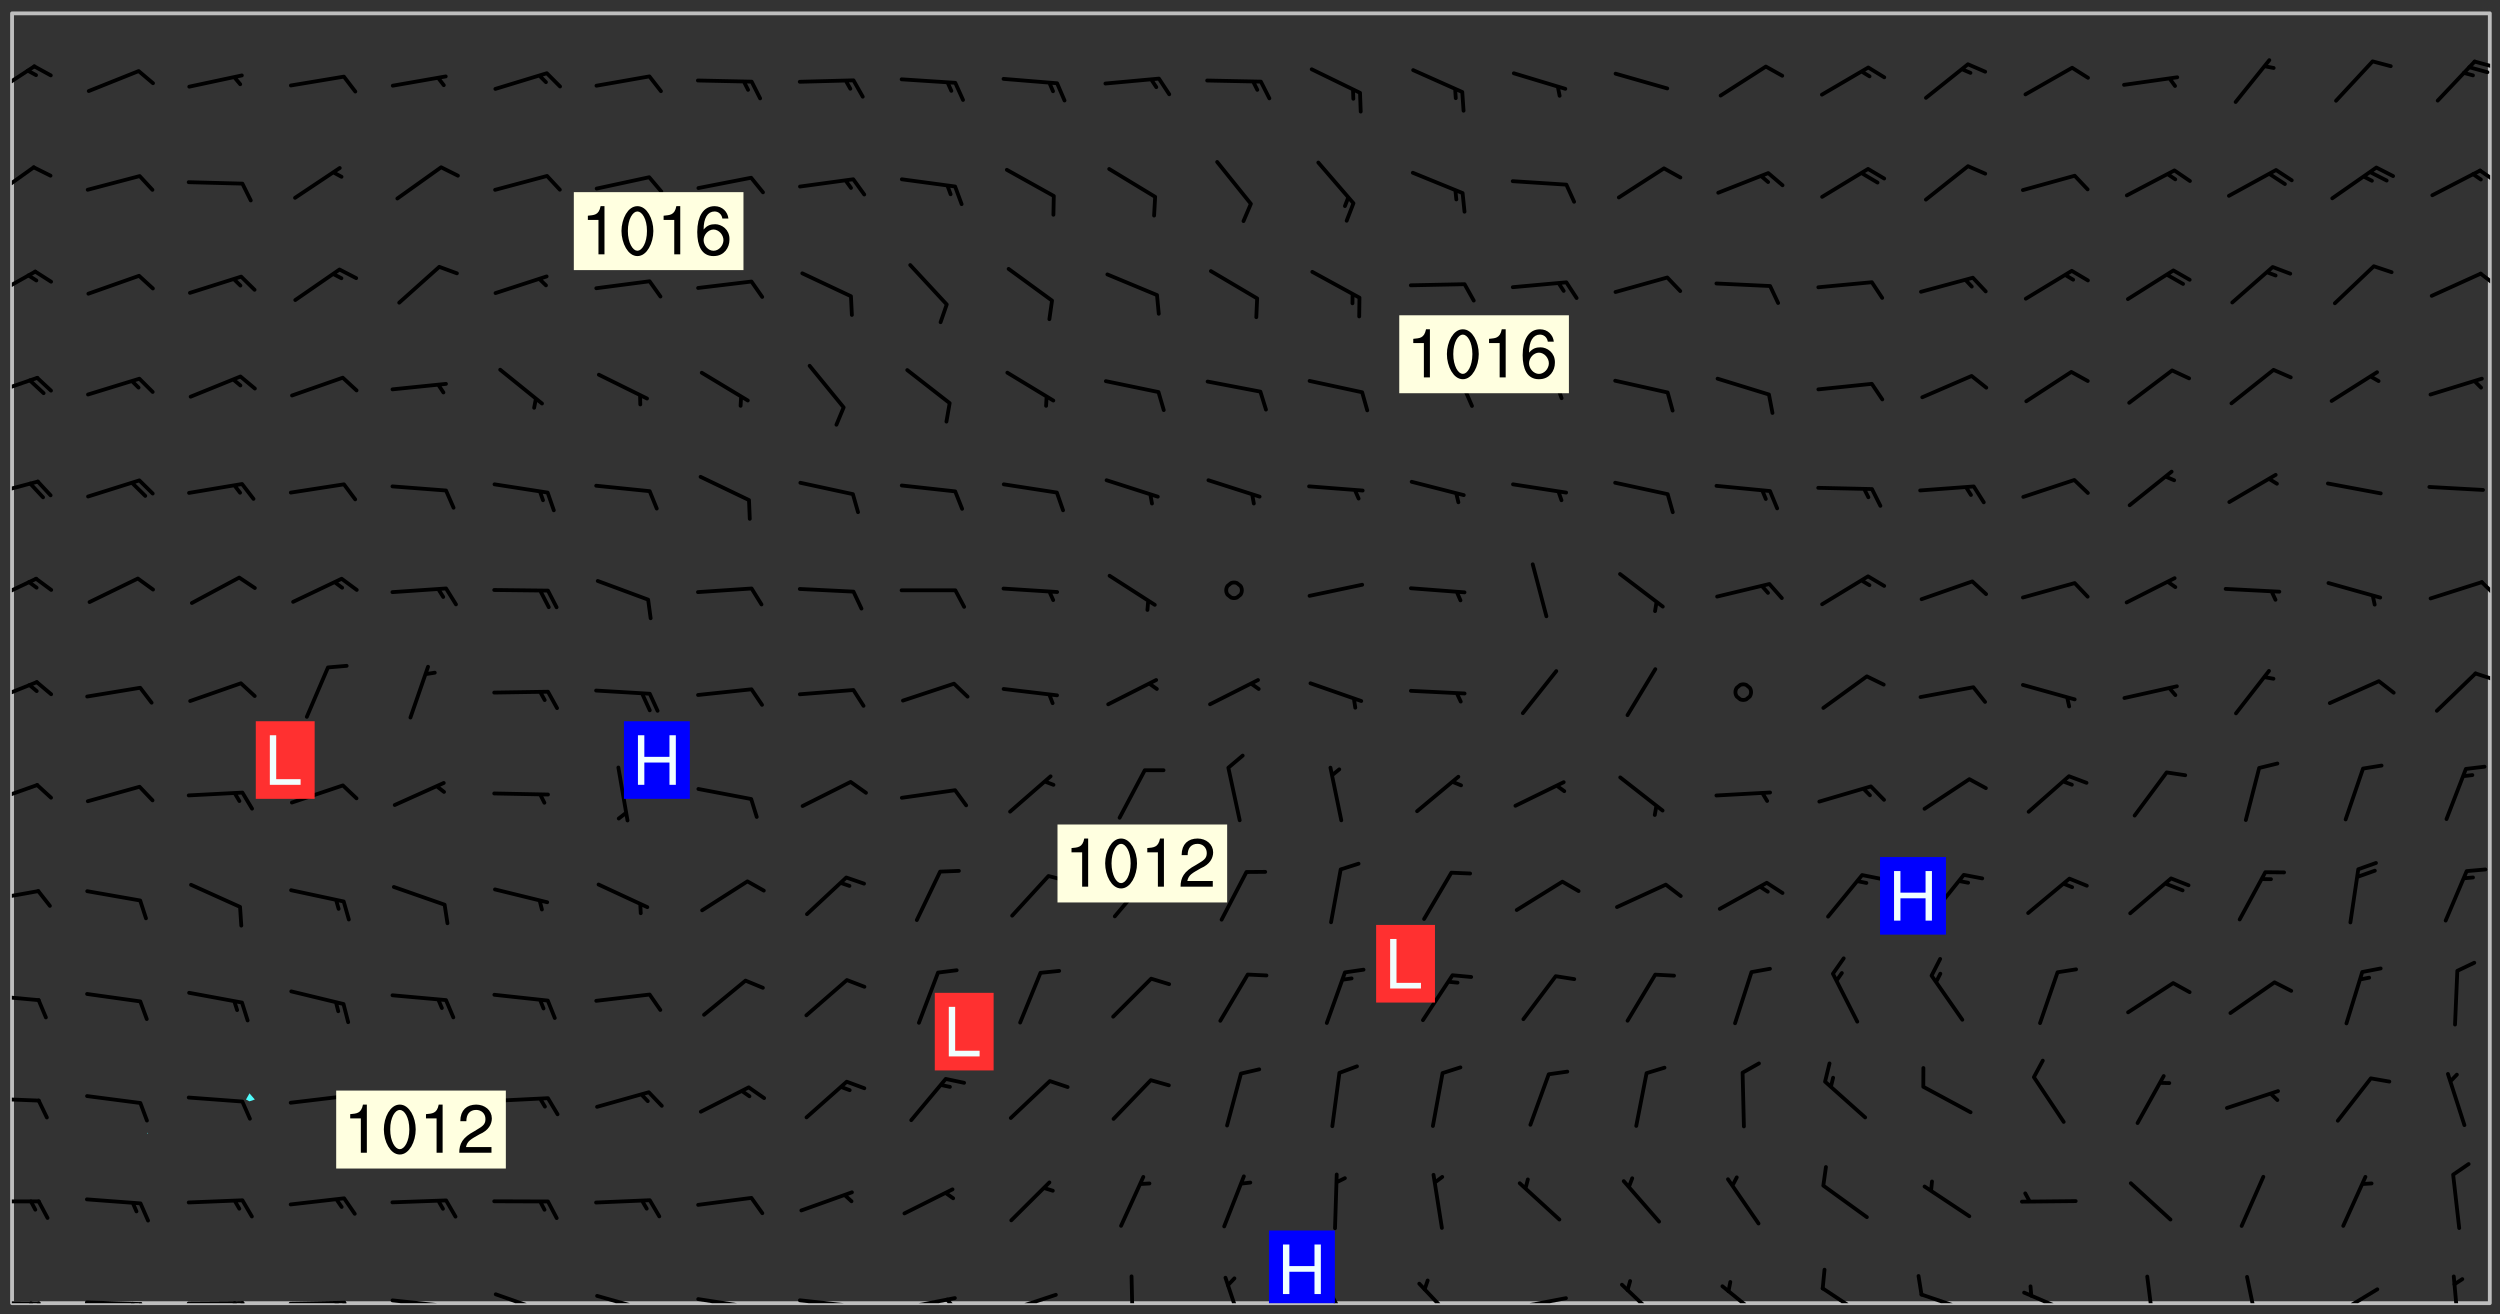 <svg xmlns="http://www.w3.org/2000/svg" role="img" xmlns:xlink="http://www.w3.org/1999/xlink" viewBox="142.45 309.95 326.84 171.84"><rect x="142.45" y="309.95" width="326.84" height="171.84" fill="#333333" stroke="none"/><defs><clipPath id="clip2"><path d="M 144 311.672 L 145 311.672 L 145 480.328 L 144 480.328 Z M 144 311.672"/></clipPath><clipPath id="clip3"><path d="M 144 311.672 L 468 311.672 L 468 480.328 L 144 480.328 Z M 144 311.672"/></clipPath><clipPath id="clip4"><path d="M 467 311.672 L 468 311.672 L 468 480.328 L 467 480.328 Z M 467 311.672"/></clipPath><clipPath id="clip5"><path d="M 144 480 L 148 480 L 148 480.328 L 144 480.328 Z M 144 480"/></clipPath><clipPath id="clip6"><path d="M 147 480 L 149 480 L 149 480.328 L 147 480.328 Z M 147 480"/></clipPath><clipPath id="clip7"><path d="M 146 480 L 148 480 L 148 480.328 L 146 480.328 Z M 146 480"/></clipPath><clipPath id="clip8"><path d="M 153 479 L 162 479 L 162 480.328 L 153 480.328 Z M 153 479"/></clipPath><clipPath id="clip9"><path d="M 160 480 L 163 480 L 163 480.328 L 160 480.328 Z M 160 480"/></clipPath><clipPath id="clip10"><path d="M 159 480 L 161 480 L 161 480.328 L 159 480.328 Z M 159 480"/></clipPath><clipPath id="clip11"><path d="M 166 480 L 175 480 L 175 480.328 L 166 480.328 Z M 166 480"/></clipPath><clipPath id="clip12"><path d="M 173 480 L 176 480 L 176 480.328 L 173 480.328 Z M 173 480"/></clipPath><clipPath id="clip13"><path d="M 172 480 L 174 480 L 174 480.328 L 172 480.328 Z M 172 480"/></clipPath><clipPath id="clip14"><path d="M 180 480 L 188 480 L 188 480.328 L 180 480.328 Z M 180 480"/></clipPath><clipPath id="clip15"><path d="M 187 480 L 189 480 L 189 480.328 L 187 480.328 Z M 187 480"/></clipPath><clipPath id="clip16"><path d="M 186 480 L 188 480 L 188 480.328 L 186 480.328 Z M 186 480"/></clipPath><clipPath id="clip17"><path d="M 193 479 L 202 479 L 202 480.328 L 193 480.328 Z M 193 479"/></clipPath><clipPath id="clip18"><path d="M 200 480 L 202 480 L 202 480.328 L 200 480.328 Z M 200 480"/></clipPath><clipPath id="clip19"><path d="M 199 480 L 201 480 L 201 480.328 L 199 480.328 Z M 199 480"/></clipPath><clipPath id="clip20"><path d="M 207 478 L 215 478 L 215 480.328 L 207 480.328 Z M 207 478"/></clipPath><clipPath id="clip21"><path d="M 220 479 L 228 479 L 228 480.328 L 220 480.328 Z M 220 479"/></clipPath><clipPath id="clip22"><path d="M 233 479 L 241 479 L 241 480.328 L 233 480.328 Z M 233 479"/></clipPath><clipPath id="clip23"><path d="M 239 480 L 241 480 L 241 480.328 L 239 480.328 Z M 239 480"/></clipPath><clipPath id="clip24"><path d="M 246 479 L 255 479 L 255 480.328 L 246 480.328 Z M 246 479"/></clipPath><clipPath id="clip25"><path d="M 252 480 L 254 480 L 254 480.328 L 252 480.328 Z M 252 480"/></clipPath><clipPath id="clip26"><path d="M 260 479 L 268 479 L 268 480.328 L 260 480.328 Z M 260 479"/></clipPath><clipPath id="clip27"><path d="M 266 479 L 268 479 L 268 480.328 L 266 480.328 Z M 266 479"/></clipPath><clipPath id="clip28"><path d="M 273 478 L 281 478 L 281 480.328 L 273 480.328 Z M 273 478"/></clipPath><clipPath id="clip29"><path d="M 290 476 L 291 476 L 291 480.328 L 290 480.328 Z M 290 476"/></clipPath><clipPath id="clip30"><path d="M 302 476 L 306 476 L 306 480.328 L 302 480.328 Z M 302 476"/></clipPath><clipPath id="clip31"><path d="M 315 476 L 319 476 L 319 480.328 L 315 480.328 Z M 315 476"/></clipPath><clipPath id="clip32"><path d="M 327 477 L 334 477 L 334 480.328 L 327 480.328 Z M 327 477"/></clipPath><clipPath id="clip33"><path d="M 340 479 L 348 479 L 348 480.328 L 340 480.328 Z M 340 479"/></clipPath><clipPath id="clip34"><path d="M 354 477 L 360 477 L 360 480.328 L 354 480.328 Z M 354 477"/></clipPath><clipPath id="clip35"><path d="M 367 477 L 374 477 L 374 480.328 L 367 480.328 Z M 367 477"/></clipPath><clipPath id="clip36"><path d="M 380 478 L 387 478 L 387 480.328 L 380 480.328 Z M 380 478"/></clipPath><clipPath id="clip37"><path d="M 393 478 L 401 478 L 401 480.328 L 393 480.328 Z M 393 478"/></clipPath><clipPath id="clip38"><path d="M 406 478 L 414 478 L 414 480.328 L 406 480.328 Z M 406 478"/></clipPath><clipPath id="clip39"><path d="M 422 476 L 425 476 L 425 480.328 L 422 480.328 Z M 422 476"/></clipPath><clipPath id="clip40"><path d="M 435 476 L 438 476 L 438 480.328 L 435 480.328 Z M 435 476"/></clipPath><clipPath id="clip41"><path d="M 446 478 L 454 478 L 454 480.328 L 446 480.328 Z M 446 478"/></clipPath><clipPath id="clip42"><path d="M 462 476 L 465 476 L 465 480.328 L 462 480.328 Z M 462 476"/></clipPath><clipPath id="clip43"><path d="M 144 466 L 148 466 L 148 468 L 144 468 Z M 144 466"/></clipPath><clipPath id="clip44"><path d="M 144 453 L 148 453 L 148 455 L 144 455 Z M 144 453"/></clipPath><clipPath id="clip45"><path d="M 144 439 L 148 439 L 148 441 L 144 441 Z M 144 439"/></clipPath><clipPath id="clip46"><path d="M 144 426 L 148 426 L 148 428 L 144 428 Z M 144 426"/></clipPath><clipPath id="clip47"><path d="M 144 412 L 148 412 L 148 416 L 144 416 Z M 144 412"/></clipPath><clipPath id="clip48"><path d="M 144 398 L 148 398 L 148 402 L 144 402 Z M 144 398"/></clipPath><clipPath id="clip49"><path d="M 465 397 L 468 397 L 468 400 L 465 400 Z M 465 397"/></clipPath><clipPath id="clip50"><path d="M 144 385 L 148 385 L 148 389 L 144 389 Z M 144 385"/></clipPath><clipPath id="clip51"><path d="M 466 385 L 468 385 L 468 389 L 466 389 Z M 466 385"/></clipPath><clipPath id="clip52"><path d="M 144 372 L 148 372 L 148 375 L 144 375 Z M 144 372"/></clipPath><clipPath id="clip53"><path d="M 144 359 L 148 359 L 148 362 L 144 362 Z M 144 359"/></clipPath><clipPath id="clip54"><path d="M 144 345 L 148 345 L 148 350 L 144 350 Z M 144 345"/></clipPath><clipPath id="clip55"><path d="M 466 345 L 468 345 L 468 348 L 466 348 Z M 466 345"/></clipPath><clipPath id="clip56"><path d="M 144 331 L 148 331 L 148 337 L 144 337 Z M 144 331"/></clipPath><clipPath id="clip57"><path d="M 466 332 L 468 332 L 468 334 L 466 334 Z M 466 332"/></clipPath><clipPath id="clip58"><path d="M 144 318 L 148 318 L 148 323 L 144 323 Z M 144 318"/></clipPath><clipPath id="clip59"><path d="M 465 317 L 468 317 L 468 319 L 465 319 Z M 465 317"/></clipPath><clipPath id="clip60"><path d="M 308 470 L 317 470 L 317 480.328 L 308 480.328 Z M 308 470"/></clipPath><g id="surface201" clip-path="url(#clip1)"><path fill="#fff" fill-opacity="0" fill-rule="evenodd" d="M 0 0 L 1000 0 L 1000 1000 L 0 1000 Z M 0 0"/><path fill="#d3d3d3" fill-opacity="0" fill-rule="evenodd" d="M162.152 355.867L161.918 356.16 161.977 356.395 162.094 356.566 162.27 356.801 162.562 357.148 162.676 357.207 162.793 357.035 162.852 356.801 163.027 356.625 163.492 356.449 164.191 356.449 164.426 356.742 164.715 357.559 164.773 357.734 164.949 357.965 165.301 358.199 166 358.898 166.172 359.074 166.406 359.422 166.641 359.832 166.93 360.414 167.34 360.879 167.57 361.113 167.805 361.289 167.922 361.52 168.098 361.812 168.27 362.977 168.27 363.211 168.328 363.5 168.387 363.617 168.504 363.734 168.852 364.145 168.969 364.316 169.145 364.492 169.32 364.727 169.438 364.898 169.609 365.25 169.668 365.484 169.902 365.891 170.137 365.832 169.961 366.008 169.902 366.938 169.32 366.938 169.086 366.824 168.738 366.938 168.621 367.055 168.562 367.348 168.504 367.523 168.387 367.695 167.922 367.988 167.863 368.223 167.805 368.336 167.805 368.98 167.863 369.152 167.863 369.562 167.922 369.621 167.922 370.027 167.98 370.434 168.098 370.609 168.156 370.668 168.387 371.309 168.328 371.602 168.328 372.301 168.27 372.883 168.27 373.117 168.211 373.348 168.156 373.699 168.156 375.621 168.211 375.738 168.637 375.738 168.27 375.855 168.246 376.207 169.137 377.375 170.879 377.914 172.219 378.273 172.219 378.812 172.309 379.621 172.844 380.336 174.363 380.605 175.254 380.52 175.344 381.684 175.879 381.863 177.039 381.684 179.094 380.699 180.254 380.336 182.133 380.16 183.828 379.98 183.648 380.699 182.133 380.785 180.883 380.875 180.078 381.145 179.004 381.953 179.273 382.672 179.809 383.57 179.629 384.195 179.363 385.004 179.629 386.082 180.254 386.98 181.059 387.16 182.309 386.98 182.043 387.703 182.141 388.207 182.195 388.5 182.195 388.672 182.254 388.965 182.254 389.371 182.43 389.488 182.781 389.605 183.188 389.605 183.48 389.43 183.594 389.312 183.652 389.195 183.77 388.965 183.828 388.789 184.18 388.324 184.41 388.148 184.586 388.09 184.762 388.148 184.82 388.324 184.938 389.312 184.992 389.781 185.051 389.953 185.168 390.188 185.344 390.246 186.16 390.305 186.449 390.305 186.566 390.539 186.625 390.945 186.684 391.297 186.684 392.402 186.801 392.695 186.918 393.043 187.207 393.742 187.383 394.094 187.965 394.848 188.316 395.023 188.488 395.082 188.957 395.316 189.598 395.781 189.945 396.016 190.238 396.191 190.531 396.246 190.762 396.309 191.578 396.656 191.871 396.832 191.984 397.004 192.336 397.355 192.453 397.531 192.977 398.172 192.977 398.461 193.035 398.812 193.035 399.16 193.094 399.512 193.152 399.801 193.27 399.859 193.441 399.918 193.617 399.918 194.199 400.152 194.375 400.27 194.551 400.559 194.727 400.793 194.84 401.027 195.133 401.258 195.25 401.375 195.25 401.785 195.309 401.84 195.598 402.074 195.832 402.191 195.891 402.309 196.008 402.48 196.066 402.598 196.297 402.832 196.355 403.008 196.59 403.066 196.707 403.125 196.59 403.238 196.531 403.355 196.531 403.473 196.414 403.766 196.297 404.055 196.297 404.637 196.473 404.754 196.59 404.812 196.648 404.93 196.766 405.047 196.879 405.105 197.055 405.453 197.113 405.805 197.172 406.211 197.172 406.387 197.113 406.562 196.996 407.262 196.996 407.434 197.113 407.609 197.406 407.902 197.812 407.902 197.988 408.02 198.105 408.191 198.223 408.484 198.223 408.719 197.695 408.719 197.465 408.484 197.23 408.484 197.055 408.543 196.996 409.242 197.055 409.59 197.172 409.766 197.348 410.176 197.465 410.406 197.754 410.875 197.93 410.93 198.453 410.93 198.688 410.988 199.445 411.629 199.504 411.922 199.504 412.156 199.562 412.215 199.793 412.562 199.793 412.914 199.676 413.086 199.676 413.379 199.969 413.668 200.262 413.844 200.434 413.902 200.727 414.078 201.02 414.195 201.602 414.602 201.891 414.836 202.184 415.012 202.402 415.172 202.418 415.184 202.648 415.359 203.289 415.883 203.465 416.117 203.582 416.293 203.758 416.469 203.871 416.641 203.871 417.281 203.988 417.457 204.457 417.574 205.039 417.691 205.273 417.75 205.504 417.863 205.797 417.98 205.91 418.039 206.496 418.391 206.785 418.562 206.961 418.625 207.137 418.68 207.312 418.738 208.012 419.09 208.301 419.266 208.535 419.32 208.824 419.496 209.059 419.613 209.699 420.02 209.992 420.137 210.164 420.195 210.398 420.254 210.809 420.312 211.039 420.371 211.273 420.488 211.332 420.66 210.922 420.836 211.391 420.895 211.449 421.188 211.562 421.422 211.738 421.477 211.973 421.535 212.148 421.594 212.555 421.711 213.195 421.945 213.312 422.117 213.371 422.352 213.371 422.527 213.312 422.645 213.254 423.051 213.488 423.285 213.605 423.344 213.953 423.461 214.594 423.691 214.77 423.809 215.059 423.926 215.234 424.102 215.469 424.566 216.051 425.672 216.227 425.848 216.574 426.023 216.75 426.141 217.102 426.258 218.148 426.781 218.383 426.84 218.848 426.953 219.141 427.012 219.605 427.188 220.363 427.77 220.598 428.004 220.945 428.469 221.121 428.645 221.41 428.879 222.227 429.578 222.52 429.754 222.809 430.043 223.102 430.219 223.395 430.508 224.09 431.148 224.266 431.324 224.559 431.559 224.848 431.793 225.316 432.082 225.957 432.664 226.305 432.898 226.539 433.191 226.887 433.539 227.238 434.004 228.172 434.996 228.52 435.402 228.637 435.578 228.871 435.637 228.984 435.754 229.629 435.93 229.859 436.043 230.094 436.102 230.387 436.277 230.617 436.395 231.551 437.094 231.957 437.5 232.191 437.676 232.598 437.852 232.832 437.969 233.648 438.316 233.996 438.551 234.23 438.668 234.523 438.957 234.754 439.074 235.512 439.426 235.863 439.598 236.094 439.656 236.387 439.773 236.621 439.832 237.492 440.008 238.309 440.008 238.777 440.238 238.949 440.297 239.824 440.996 240.289 441.113 240.582 441.172 240.758 441.23 240.988 441.289 241.457 441.348 241.805 441.406 242.156 441.465 242.562 441.523 242.855 441.523 243.027 441.582 243.027 441.812 243.203 441.988 243.496 441.988 243.844 442.047 244.195 442.105 244.895 442.223 245.535 442.223 246 441.988 246.293 441.812 246.465 441.695 246.875 441.523 247.164 441.348 248.098 440.883 248.566 440.59 249.09 440.297 249.555 440.125 250.02 439.949 251.07 439.484 251.359 439.367 251.77 439.25 252.059 439.133 252.586 438.957 254.102 438.258 254.684 437.91 254.973 437.852 255.266 437.793 255.613 437.676 256.488 437.445 256.84 437.328 256.953 437.328 257.188 437.27 258.062 437.035 258.297 436.977 259.109 436.977 259.461 436.918 260.277 436.801 260.449 436.742 260.801 436.688 261.094 436.629 261.324 436.57 262.141 436.395 262.316 436.336 262.664 436.336 262.898 436.277 263.363 436.16 264.121 435.988 264.355 435.93 264.703 435.93 265.113 435.812 265.402 435.754 266.688 435.695 266.977 435.695 267.387 435.637 267.617 435.578 267.793 435.578 268.668 435.461 269.074 435.461 269.484 435.344 269.832 435.344 270.184 435.23 271.055 435.172 272.805 435.172 273.852 435.461 274.262 435.578 274.551 435.695 274.902 435.812 275.191 435.93 276.242 436.102 276.531 436.16 276.824 436.16 277.117 436.219 277.289 436.277 277.699 436.336 277.871 436.395 277.988 436.453 278.105 436.453 278.223 436.512 278.574 436.57 278.688 436.57 279.098 436.637 281.02 437.031 282.945 437.426 284.465 437.875 286.16 438.594 288.305 439.398 289.91 438.68 291.34 437.875 292.5 436.797 293.75 436.348 296.785 435.629 298.66 435.27 300.805 433.922 303.039 432.668 305.539 431.41 307.234 430.961 309.02 430.781 310.18 430.512 310.805 431.051 312.145 430.781 312.859 429.793 313.844 428.449 314.289 428.27 315.094 427.91 316.969 427.371 318.754 426.922 320.004 426.652 321.164 426.562 322.863 426.473 324.824 426.203 326.074 426.113 326.613 426.113 327.238 426.023 328.129 426.023 330.273 425.844 332.684 425.664 335.273 425.574 336.969 425.754 338.578 425.844 340.008 426.203 341.168 426.922 343.043 427.91 344.203 429.438 344.469 430.152 345.098 430.242 345.453 431.141 345.988 431.68 346.523 433.207 347.598 433.566 348.133 433.566 347.328 434.102 347.418 435.809 348.133 438.504 349.023 439.309 349.918 440.297 350.633 441.555 352.418 442.094 353.938 441.914 354.293 443.258 355.902 442.453 356.883 441.914 357.152 442.184 357.469 441.969 357.688 441.824 358.488 442.273 358.938 441.914 359.293 441.914 359.828 441.645 360.367 440.926 360.902 440.656 361.527 439.668 362.688 440.117 363.527 440.488 364.922 441.105 366.617 440.926 368.223 440.926 370.008 441.016 370.188 439.309 370.723 437.965 371.527 438.234 372.02 439.082 372.422 439.488 372.332 440.027 372.332 440.387 373.047 440.836 373.758 440.566 375.188 440.566 375.547 441.555 375.992 442.812 376.707 444.156 377.957 444.785 379.652 445.414 380.367 445.234 380.547 444.695 381.527 444.605 381.977 444.965 382.062 446.223 381.797 446.852 381.262 447.031 381.262 447.57 381.977 448.555 382.242 449.094 383.227 450.082 384.027 451.16 383.762 451.52 383.672 452.418 383.047 454.75 382.691 456.816 382.602 458.609 382.422 459.328 382.332 459.867 382.332 461.305 381.352 463.188 380.992 464.895 380.457 465.793 379.652 466.961 379.387 467.5 381.441 468.754 381.527 469.113 381.172 469.652 381.082 469.473 381.082 470.281 381.172 471.719 380.727 472.434 379.652 472.527 379.387 473.242 379.922 474.141 380.727 474.859 381.887 475.668 383.227 475.938 383.672 476.297 383.316 476.746 381.527 476.656 380.277 476.207 379.562 475.488 378.938 475.398 378.762 478.988 378.574 480.297 467.934 480.297 467.934 311.703 412.664 311.703 412.664 360.785 413.426 360.91 416.715 361.453 418.738 364.289 418.738 367.043 421.09 367.375 423.438 367.707 427.488 367.707 426.109 371.867 424.086 372.574 422.062 373.277 421.52 373.621 418.926 375.238 418.738 375.355 416.715 373.277 415.984 370.535 413.312 368.457 411.938 364.957 411.871 364.875 409.914 362.203 412.664 360.785 412.664 311.703 294.422 311.703 294.422 403.117 294.539 403.148 294.672 403.16 294.746 403.234 294.852 403.281 294.941 403.34 295.027 403.398 295.117 403.457 295.414 403.754 295.473 403.844 295.504 403.961 295.531 404.078 295.547 404.215 295.516 404.332 295.457 404.422 295.398 404.508 295.355 404.613 295.309 404.715 295.281 404.836 295.281 404.98 295.457 405.25 295.605 405.398 295.68 405.484 295.754 405.559 295.797 405.664 295.859 405.754 295.918 405.84 295.961 405.945 296.02 406.035 296.066 406.137 296.109 406.242 296.168 406.328 296.285 406.508 296.359 406.582 296.422 406.668 296.48 406.758 296.523 406.863 296.582 406.953 296.641 407.039 296.703 407.129 296.762 407.219 296.805 407.32 296.922 407.5 296.996 407.574 297.055 407.66 297.129 407.734 297.219 407.793 297.324 407.84 297.473 407.84 297.605 407.824 297.738 407.84 297.84 407.793 297.914 407.719 297.961 407.617 297.945 407.484 297.945 407.336 297.898 407.23 297.871 407.113 297.824 407.012 297.797 406.891 297.754 406.789 297.691 406.699 297.648 406.598 297.605 406.492 297.574 406.375 297.559 406.242 297.547 406.105 297.633 406.047 297.691 405.961 297.812 405.93 297.855 406.035 297.871 406.168 297.871 406.285 297.93 406.387 297.988 406.477 298.078 406.535 298.227 406.684 298.285 406.773 298.328 406.879 298.316 406.98 298.402 407.039 298.508 407.086 298.594 407.145 298.684 407.203 298.758 407.277 298.641 407.305 298.535 407.352 298.449 407.41 298.375 407.484 298.316 407.574 298.254 407.66 298.227 407.781 298.18 407.883 298.137 407.988 298.105 408.105 298.094 408.238 298.078 408.371 298.078 408.52 298.105 408.637 298.152 408.742 298.195 408.844 298.254 408.934 298.328 409.008 298.418 409.066 298.492 409.141 298.582 409.199 298.641 409.289 298.684 409.395 298.73 409.496 298.848 409.527 298.98 409.543 299.129 409.543 299.246 409.512 299.352 409.555 299.395 409.66 299.441 409.762 299.469 409.883 299.5 410 299.527 410.117 299.559 410.238 299.586 410.355 299.691 410.398 299.793 410.445 299.926 410.43 300.074 410.578 300.137 410.664 300.211 410.738 300.281 410.812 300.371 410.875 300.477 410.918 300.578 410.961 300.695 410.992 300.832 411.008 300.949 410.977 301.023 410.902 301.051 410.785 301.039 410.652 301.008 410.531 300.98 410.414 301.023 410.309 301.141 410.309 301.23 410.371 301.348 410.398 301.496 410.398 301.629 410.414 301.777 410.414 301.91 410.43 302.043 410.414 302.191 410.414 302.324 410.398 302.457 410.387 302.594 410.398 302.711 410.371 302.844 410.355 303.035 410.297 302.977 410.473 302.961 410.605 302.934 410.727 302.918 410.859 302.859 410.945 302.727 410.961 302.621 411.008 302.516 411.051 302.398 411.082 302.281 411.109 302.016 411.141 301.867 411.141 301.734 411.156 301.66 411.23 301.719 411.316 301.867 411.465 301.984 411.645 302.059 411.715 302.148 411.777 302.238 411.836 302.324 411.895 302.414 411.953 302.516 411.996 302.621 412.059 302.727 412.102 302.812 412.16 302.918 412.207 303.02 412.25 303.199 412.367 303.258 412.457 303.215 412.559 303.168 412.664 303.184 412.797 303.406 413.02 303.465 413.109 303.508 413.211 303.539 413.332 303.582 413.434 303.598 413.566 303.629 413.684 303.641 413.82 303.672 413.938 303.82 414.086 303.922 414.129 304.027 414.172 304.145 414.203 304.277 414.219 304.414 414.234 304.531 414.234 304.648 414.203 304.738 414.145 304.781 414.039 304.828 413.938 304.871 413.832 304.902 413.715 304.914 413.582 304.914 413.434 304.902 413.301 304.887 413.168 304.855 413.051 304.812 412.945 304.766 412.84 304.723 412.738 304.68 412.633 304.664 412.5 304.68 412.367 304.707 412.25 304.738 412.133 304.766 412.012 304.812 411.91 304.902 411.852 304.988 411.789 305.062 411.715 305.152 411.656 305.375 411.434 305.434 411.348 305.508 411.273 305.625 411.094 305.684 411.008 305.684 410.859 305.609 410.785 305.508 410.738 305.402 410.695 305.301 410.652 305.242 410.562 305.195 410.457 305.168 410.34 305.258 410.281 305.375 410.25 305.477 410.207 305.656 410.09 305.805 409.941 305.816 409.809 305.805 409.703 305.715 409.645 305.582 409.66 305.434 409.66 305.301 409.676 305.168 409.66 305.047 409.629 304.961 409.57 304.887 409.496 304.828 409.406 304.766 409.32 304.648 409.141 304.59 409.055 304.621 408.934 304.707 408.875 304.828 408.844 304.887 408.758 304.887 408.637 304.855 408.52 304.797 408.43 304.738 408.344 304.691 408.238 304.664 408.121 304.648 407.988 304.707 407.898 304.781 407.824 304.871 407.766 304.988 407.586 305.062 407.512 305.121 407.426 305.27 407.277 305.391 407.246 305.523 407.23 305.656 407.246 305.73 407.32 305.773 407.426 305.789 407.559 305.758 407.676 305.641 407.707 305.508 407.719 305.359 407.867 305.316 407.973 305.27 408.074 305.242 408.195 305.211 408.312 305.211 408.461 305.242 408.578 305.285 408.684 305.344 408.773 305.418 408.844 305.492 408.918 305.609 408.949 305.73 408.977 305.848 408.949 305.98 408.934 306.098 408.934 306.188 408.992 306.262 409.066 306.309 409.172 306.367 409.258 306.469 409.305 306.602 409.32 306.707 409.363 306.793 409.422 306.781 409.527 306.707 409.602 306.527 409.719 306.469 409.809 306.379 409.867 306.309 409.941 306.234 410.016 306.172 410.105 306.145 410.223 306.129 410.355 306.145 410.488 306.129 410.621 306.129 410.77 306.145 410.902 306.172 411.02 306.203 411.141 306.277 411.215 306.367 411.273 306.453 411.332 306.543 411.391 306.66 411.422 306.66 411.508 306.559 411.555 306.469 411.613 306.203 411.645 306.086 411.672 305.938 411.672 305.832 411.715 305.73 411.762 305.672 411.852 305.609 412.086 305.598 412.219 305.566 412.34 305.551 412.473 305.551 412.766 305.539 412.898 305.551 413.035 305.566 413.168 305.699 413.184 305.832 413.195 305.953 413.227 306.039 413.285 306.113 413.359 306.16 413.465 306.203 413.566 306.219 413.699 306.219 414.145 306.203 414.277 306.203 414.723 306.234 414.988 306.262 415.105 306.277 415.238 306.309 415.355 306.395 415.566 306.426 415.832 306.426 415.98 306.395 416.098 306.367 416.215 306.336 416.336 306.309 416.453 306.277 416.57 306.246 416.691 306.234 416.824 306.219 416.957 306.309 417.016 306.426 416.984 306.527 417 306.574 417.105 306.543 417.371 306.543 417.812 306.5 417.918 306.453 418.023 306.41 418.125 306.367 418.23 306.309 418.316 306.277 418.438 306.234 418.555 306.203 418.672 306.188 418.805 306.203 418.938 306.262 419.027 306.367 419.074 306.453 419.133 306.512 419.219 306.5 419.355 306.469 419.473 306.426 419.574 306.426 420.02 306.41 420.152 306.41 420.301 306.379 420.418 306.336 420.523 306.309 420.641 306.262 420.746 306.219 420.848 306.188 420.969 306.16 421.086 306.129 421.219 306.098 421.336 306.07 421.453 306.027 421.559 305.996 421.676 305.965 421.797 305.953 421.93 305.938 422.062 305.938 422.359 305.965 422.477 305.965 422.625 306.012 423.023 306.039 423.141 306.098 423.23 306.219 423.262 306.367 423.262 306.5 423.246 306.559 423.336 306.559 423.453 306.5 423.543 306.41 423.602 306.309 423.645 306.203 423.691 306.113 423.75 306.027 423.809 305.891 423.824 305.773 423.793 305.641 423.777 305.539 423.824 305.477 423.91 305.465 424.047 305.449 424.18 305.418 424.297 305.391 424.414 305.375 424.547 305.344 424.668 305.344 424.965 305.359 425.098 305.391 425.215 305.391 425.363 305.402 425.496 305.402 425.645 305.375 425.762 305.328 425.863 305.301 425.984 305.27 426.102 305.211 426.191 305.137 426.266 305.035 426.309 304.93 426.355 304.812 426.383 304.691 426.414 304.59 426.367 304.648 426.281 304.754 426.234 304.781 426.117 304.812 426 304.84 425.879 304.871 425.762 304.871 425.613 304.887 425.48 304.855 425.363 304.812 425.258 304.707 425.273 304.633 425.348 304.531 425.391 304.441 425.453 304.367 425.527 304.324 425.629 304.309 425.762 304.277 425.879 304.25 426 304.219 426.117 304.191 426.234 304.16 426.355 304.133 426.473 304.102 426.59 304.059 426.695 303.969 426.754 303.879 426.754 303.762 426.723 303.73 426.637 303.746 426.5 303.715 426.383 303.715 426.234 303.703 426.102 303.703 425.953 303.641 425.719 303.613 425.598 303.57 425.496 303.523 425.391 303.465 425.305 303.406 425.215 303.363 425.109 303.301 425.023 303.152 424.875 303.082 424.801 302.977 424.754 302.871 424.711 302.77 424.668 302.473 424.371 302.383 424.297 302.297 424.238 302.191 424.195 302.102 424.133 302.016 424.074 301.91 424.031 301.82 423.973 301.734 423.91 301.66 423.84 301.555 423.793 301.469 423.734 301.363 423.691 301.273 423.629 301.172 423.586 301.066 423.543 300.98 423.484 300.875 423.438 300.77 423.395 300.668 423.348 300.578 423.289 300.477 423.246 300.371 423.203 300.281 423.141 300.164 423.113 300.031 423.098 299.898 423.113 299.75 423.113 299.617 423.129 299.5 423.098 299.41 423.039 299.336 422.965 299.246 422.906 299.145 422.859 298.996 422.859 298.875 422.832 298.773 422.789 298.699 422.715 298.582 422.535 298.492 422.477 298.391 422.434 298.301 422.371 298.195 422.328 298.105 422.27 298.02 422.211 297.914 422.164 297.855 422.078 297.797 421.988 297.754 421.883 297.707 421.781 297.633 421.707 297.547 421.648 297.473 421.574 297.383 421.516 297.16 421.293 297.117 421.188 297.086 420.922 297.191 420.879 297.336 420.879 297.441 420.922 297.516 420.996 297.605 421.055 297.691 421.113 297.797 421.16 297.887 421.219 298.035 421.367 298.105 421.441 298.254 421.59 298.316 421.676 298.391 421.75 298.477 421.809 298.551 421.883 298.641 421.945 298.73 422.004 298.816 422.062 299.086 422.238 299.188 422.285 299.293 422.328 299.395 422.371 299.441 422.297 299.5 422.211 299.574 422.137 299.645 422.062 299.75 422.105 299.824 422.18 299.883 422.27 299.926 422.371 299.973 422.477 300.016 422.582 300.137 422.609 300.254 422.582 300.328 422.492 300.371 422.387 300.43 422.297 300.504 422.223 300.609 422.18 300.727 422.152 300.859 422.164 300.949 422.223 301.098 422.371 301.156 422.461 301.199 422.566 301.246 422.668 301.289 422.773 301.332 422.875 301.438 422.922 301.543 422.965 301.676 422.98 301.762 422.922 301.82 422.832 301.895 422.758 302 422.715 302.117 422.742 302.223 422.789 302.324 422.832 302.43 422.875 302.531 422.922 302.711 423.039 302.711 423.156 302.695 423.289 302.711 423.422 302.727 423.559 302.785 423.645 302.887 423.691 303.008 423.719 303.125 423.75 303.273 423.75 303.391 423.719 303.449 423.629 303.629 423.512 303.688 423.422 303.762 423.348 303.82 423.262 303.938 423.082 304.117 422.965 304.234 422.996 304.324 423.055 304.367 423.129 304.352 423.262 304.352 423.379 304.441 423.438 304.59 423.438 304.723 423.422 304.855 423.41 305.121 423.379 305.227 423.336 305.344 423.305 305.465 423.277 305.539 423.203 305.609 423.129 305.672 423.039 305.656 422.934 305.609 422.832 305.508 422.789 305.402 422.773 305.285 422.801 305.02 422.832 304.871 422.832 304.797 422.758 304.707 422.699 304.59 422.668 304.473 422.641 304.34 422.625 304.191 422.625 304.059 422.641 303.762 422.641 303.656 422.594 303.508 422.445 303.465 422.344 303.406 422.254 303.629 422.031 303.715 421.973 303.82 421.93 303.938 421.898 304.07 421.883 304.203 421.898 304.34 421.914 304.441 421.957 304.574 421.945 304.664 421.883 304.766 421.84 304.828 421.75 304.781 421.648 304.691 421.59 304.574 421.559 304.473 421.516 304.414 421.426 304.352 421.336 304.352 421.219 304.367 421.086 304.473 421.039 304.547 420.969 304.547 420.848 304.457 420.789 304.426 420.672 304.516 420.613 304.59 420.539 304.633 420.434 304.691 420.344 304.738 420.242 304.754 420.109 304.754 419.961 304.707 419.855 304.664 419.754 304.574 419.695 304.441 419.68 304.34 419.637 304.203 419.621 304.086 419.59 303.641 419.59 303.508 419.574 303.375 419.562 303.242 419.547 303.125 419.516 302.977 419.516 302.844 419.5 302.711 419.488 302.445 419.457 302.324 419.414 302.238 419.355 302.164 419.281 302.164 419.133 302.176 419 302.281 418.953 302.383 418.91 302.516 418.895 302.668 418.895 302.801 418.879 303.094 418.879 303.215 418.91 303.316 418.953 303.406 419.012 303.641 419.074 303.762 419.027 303.852 418.969 303.953 418.926 304.086 418.91 304.191 418.953 304.293 419 304.426 419.012 304.547 418.984 304.691 418.984 304.812 418.953 304.93 418.926 305.035 418.879 305.109 418.805 305.195 418.746 305.344 418.598 305.402 418.512 305.449 418.406 305.477 418.289 305.492 418.184 305.391 418.141 305.301 418.082 305.184 418.051 305.078 418.008 304.988 417.945 304.914 417.859 304.84 417.785 304.738 417.742 304.633 417.695 304.531 417.652 304.473 417.562 304.426 417.461 304.34 417.25 304.277 417.164 304.219 417.074 304.145 417 304.059 416.941 303.789 416.941 303.672 416.973 303.582 417.031 303.48 417.074 303.348 417.09 303.242 417.074 303.215 416.957 303.152 416.867 303.035 416.836 302.934 416.793 302.785 416.645 302.754 416.527 302.738 416.422 302.812 416.348 302.992 416.23 303.109 416.203 303.227 416.172 303.363 416.188 303.465 416.23 303.57 416.273 303.672 416.32 303.777 416.363 303.895 416.395 304.027 416.41 304.145 416.438 304.277 416.453 304.383 416.438 304.473 416.379 304.398 416.305 304.293 416.262 304.219 416.188 304.145 416.098 303.996 415.949 303.91 415.891 303.82 415.832 303.746 415.758 303.656 415.699 303.555 415.652 303.434 415.625 303.332 415.578 303.227 415.535 303.109 415.504 303.008 415.461 302.887 415.43 302.738 415.43 302.621 415.461 302.516 415.504 302.43 415.566 302.25 415.684 302.164 415.742 302.074 415.801 301.969 415.848 301.883 415.906 301.777 415.949 301.676 415.992 301.57 416.039 301.496 416.113 301.438 416.203 301.379 416.289 301.332 416.395 301.273 416.48 301.199 416.555 301.066 416.543 300.949 416.512 300.832 416.512 300.758 416.586 300.668 416.645 300.594 416.719 300.504 416.777 300.418 416.836 300.312 416.883 300.211 416.926 300.074 416.941 299.973 416.898 299.824 416.75 299.719 416.703 299.633 416.703 299.527 416.75 299.426 416.793 299.305 416.824 299.188 416.793 299.113 416.719 299.113 416.602 299.145 416.48 299.219 416.41 299.277 416.32 299.352 416.246 299.469 416.215 299.574 416.172 299.867 416.172 300 416.156 300.137 416.141 300.238 416.098 300.328 416.039 300.43 415.992 300.52 415.934 300.652 415.922 300.742 415.98 300.875 415.992 300.965 415.934 301.051 415.875 301.156 415.832 301.246 415.773 301.332 415.711 301.422 415.652 301.57 415.504 301.629 415.418 301.688 415.328 301.793 415.285 301.926 415.27 302.043 415.297 302.164 415.328 302.223 415.27 302.281 415.18 302.312 414.914 302.34 414.797 302.445 414.809 302.578 414.824 302.68 414.781 302.77 414.723 302.828 414.633 302.902 414.559 302.961 414.469 303.008 414.367 303.02 414.234 303.008 414.102 302.961 413.996 302.812 413.848 302.754 413.758 302.695 413.672 302.652 413.566 302.652 413.121 302.668 412.988 302.668 412.84 302.68 412.707 302.621 412.648 302.531 412.707 302.43 412.664 302.25 412.547 302.164 412.488 302.102 412.398 302.043 412.309 301.969 412.234 301.883 412.176 301.762 412.207 301.66 412.219 301.555 412.266 301.469 412.324 301.363 412.367 301.215 412.516 301.125 412.574 301.039 412.633 300.949 412.695 300.844 412.738 300.711 412.754 300.711 412.633 300.816 412.59 300.934 412.559 301.008 412.488 301.051 412.383 301.051 412.234 301.023 412.117 300.875 411.969 300.742 411.953 300.594 411.953 300.477 411.984 300.371 412.027 300.27 412.07 300.18 412.133 300.062 412.16 299.988 412.086 300 411.953 299.957 411.852 299.914 411.746 299.824 411.688 299.707 411.715 299.586 411.746 299.469 411.777 299.367 411.82 299.246 411.852 299.145 411.895 299.039 411.938 298.949 411.996 298.848 412.012 298.848 411.895 298.863 411.762 298.805 411.672 298.73 411.715 298.582 411.863 298.523 411.953 298.449 412.027 298.402 412.133 298.359 412.234 298.285 412.309 298.227 412.398 298.152 412.473 298.094 412.559 298.02 412.633 297.93 412.695 297.855 412.766 297.781 412.84 297.68 412.855 297.547 412.871 297.441 412.828 297.441 412.707 297.59 412.559 297.633 412.457 297.691 412.367 297.738 412.266 297.781 412.16 297.84 412.07 297.871 411.953 297.914 411.852 297.945 411.73 297.973 411.613 298.02 411.508 298.062 411.406 298.105 411.301 298.18 411.23 298.27 411.168 298.359 411.109 298.461 411.066 298.758 411.066 299.023 411.035 299.129 410.992 299.055 410.918 298.938 410.887 298.832 410.844 298.742 410.785 298.641 410.738 298.551 410.68 298.449 410.637 298.344 410.594 298.254 410.531 298.168 410.473 298.062 410.43 297.961 410.387 297.84 410.355 297.723 410.324 297.621 410.281 297.5 410.25 297.398 410.207 297.309 410.148 297.266 410.043 297.25 409.91 297.352 409.867 297.484 409.852 297.621 409.867 297.754 409.852 297.855 409.809 297.914 409.719 297.93 409.613 297.84 409.555 297.766 409.48 297.664 409.438 297.574 409.379 297.426 409.23 297.383 409.125 297.367 408.992 297.367 408.699 297.309 408.609 297.219 408.551 297.145 408.477 297.102 408.371 297.07 408.254 297.012 408.164 296.938 408.09 296.82 408.062 296.746 407.988 296.656 407.93 296.566 407.867 296.48 407.809 296.406 407.734 296.348 407.648 296.301 407.543 296.215 407.484 296.066 407.336 295.871 407.277 295.738 407.293 295.637 407.336 295.562 407.41 295.516 407.512 295.473 407.617 295.414 407.707 295.355 407.793 295.059 408.09 294.969 408.148 294.883 408.148 294.82 408.062 294.777 407.957 294.809 407.84 294.867 407.75 294.895 407.633 294.883 407.5 294.793 407.438 294.688 407.484 294.57 407.512 294.453 407.543 294.184 407.719 294.082 407.766 293.965 407.793 293.859 407.84 293.77 407.898 293.668 407.941 293.609 407.855 293.562 407.75 293.578 407.617 293.625 407.512 293.695 407.438 293.77 407.367 293.828 407.277 293.828 407.129 293.785 407.023 293.547 407.023 293.445 407.07 293.414 407.188 293.387 407.305 293.355 407.426 293.281 407.469 293.148 407.484 293.074 407.438 293.031 407.336 292.988 407.23 292.941 407.129 292.898 407.023 292.777 407.055 292.676 407.098 292.543 407.113 292.426 407.145 292.32 407.188 292.23 407.246 292.129 407.293 292.008 407.32 291.875 407.336 291.773 407.293 291.715 407.203 291.668 407.098 291.625 406.996 291.582 406.891 291.582 406.773 291.641 406.684 291.727 406.625 291.906 406.508 292.008 406.461 292.113 406.418 292.219 406.359 292.32 406.316 292.41 406.254 292.512 406.211 292.617 406.152 292.719 406.105 292.809 406.047 292.914 406.004 293.016 405.961 293.105 405.898 293.207 405.855 293.344 405.84 293.461 405.871 293.562 405.914 293.684 405.945 293.785 405.988 293.891 406.035 293.992 406.078 294.098 406.121 294.199 406.168 294.305 406.211 294.406 406.254 294.512 406.301 294.598 406.359 294.703 406.402 294.82 406.434 294.926 406.477 295.027 406.523 295.117 406.582 295.223 406.625 295.324 406.668 295.43 406.715 295.547 406.742 295.648 406.789 295.77 406.816 295.918 406.816 296.004 406.758 296.02 406.656 296.078 406.566 296.051 406.449 295.977 406.375 295.859 406.195 295.785 406.121 295.695 406.047 295.516 405.93 295.43 405.871 295.324 405.828 295.223 405.781 294.953 405.605 294.895 405.516 294.82 405.441 294.762 405.352 294.719 405.25 294.688 405.133 294.672 404.996 294.672 404.434 294.66 404.301 294.645 404.168 294.613 404.051 294.598 403.918 294.586 403.785 294.555 403.664 294.332 403.441 294.273 403.355 294.258 403.25 294.289 403.133 294.422 403.117 294.422 311.703 172.992 311.703 172.992 313.156 172.934 313.391 172.582 314.441 172.41 314.965 172.293 315.312 172.117 315.723 172 315.895 171.766 316.188 171.535 316.246 171.184 316.246 171.066 316.305 170.836 316.711 170.836 317.004 170.953 317.18 171.184 317.41 171.301 317.645 171.941 318.402 172.234 318.867 172.41 319.102 172.641 319.453 172.875 319.801 173.516 320.617 173.691 321.082 173.863 321.492 173.98 322.188 174.156 322.656 174.273 324.055 174.332 324.52 174.332 325.395 174.449 326.441 174.449 331.223 174.391 331.688 174.039 332.969 173.863 333.492 173.75 333.902 173.398 334.832 172.934 336 172.699 336.582 172.582 336.758 172.41 337.105 172.234 337.512 171.883 338.328 171.824 338.621 171.711 338.914 171.594 339.203 171.535 339.379 171.418 340.254 171.359 340.66 171.301 340.777 171.242 340.953 171.184 341.125 170.953 341.652 170.836 341.824 170.836 342.059 170.719 342.293 170.66 342.465 170.484 343.051 170.484 343.34 170.426 343.516 170.426 343.809 170.367 343.922 170.309 344.449 170.309 344.621 170.254 344.855 170.254 347.477 170.078 348.293 169.961 348.469 169.785 348.703 169.668 348.875 169.555 349.109 168.969 350.043 168.738 350.332 168.445 350.797 168.27 351.031 167.98 351.383 167.629 352.082 167.516 352.312 167.34 352.723 167.164 352.953 166.758 353.48 165.941 354.18 165.648 354.352 165.359 354.586 165.184 354.703 165.008 354.879 164.484 355.285 163.957 355.461 163.785 355.637 163.551 355.691 162.91 355.867 162.152 355.867M174.363 386.891L173.289 387.34 173.648 388.234 174.898 387.52 175.344 386.98 174.363 386.891"/><path fill="#d3d3d3" fill-opacity="0" fill-rule="evenodd" d="M201.508 416.598L200.613 416.598 201.062 417.227 202.043 417.586 202.848 417.496 203.293 416.508 203.117 416.598 202.402 416.242 201.508 416.598M356.129 475.668L356.07 475.145 356.07 474.852 356.184 474.559 356.242 474.328 356.711 473.859 356.824 473.859 356.941 473.746 357.059 473.688 357.234 473.688 357.469 473.629 357.816 473.629 358.051 473.688 358.168 473.746 358.398 473.918 358.457 474.094 358.574 474.676 358.574 474.969 358.457 475.145 358.285 475.434 358.109 475.609 357.582 476.133 357.352 476.367 357.234 476.426 357.059 476.426 356.941 476.367 356.535 476.074 356.359 475.957 356.242 475.898 356.184 475.785 356.129 475.668M362.77 464.711L362.711 464.539 362.711 463.43 362.77 463.258 362.945 463.199 363.117 463.141 363.293 463.141 363.527 463.082 363.645 463.141 363.703 463.84 363.645 464.012 363.527 464.188 363.41 464.246 363.176 464.77 363.062 464.828 362.828 464.828 362.77 464.711M372.383 450.32L372.266 450.145 372.266 449.445 372.559 448.57 372.676 448.398 372.852 448.047 372.965 447.816 373.082 447.523 373.434 446.766 373.551 446.535 373.723 446.301 373.898 446.301 374.016 446.242 374.656 446.242 374.773 446.301 375.008 446.535 375.18 446.648 375.531 446.941 375.648 447.059 375.762 447.234 375.762 447.348 375.879 447.406 375.996 447.523 375.996 448.223 375.938 448.398 375.938 448.629 375.879 448.805 375.531 449.855 375.414 450.086 375.297 450.32 375.18 450.379 374.949 450.613 374.309 450.902 373.434 450.902 373.023 450.785 372.383 450.32"/><path fill="none" stroke="#bebebe" stroke-linecap="round" stroke-linejoin="round" stroke-miterlimit="10" stroke-width=".5" d="M 431.957 354.305 L 108.027 354.305 L 108.027 185.68 L 431.957 185.68 L 431.957 354.305" transform="matrix(1 0 0 -1 36 666)"/><g clip-path="url(#clip2)"><path fill="#fff" fill-opacity="0" fill-rule="evenodd" d="M 144 475.891 L 144 480.328 L 144.004 480.328 L 144 480.328 L 144 311.672 L 144.004 311.672 L 144 311.672 L 144 475.891"/></g><g clip-path="url(#clip3)"><path fill="#fff" fill-opacity="0" fill-rule="evenodd" d="M 144.004 480.328 L 144.004 311.672 L 161.754 311.672 L 161.754 458.02 L 161.723 458.137 L 161.754 458.188 L 161.809 458.137 L 161.754 458.02 L 161.754 311.672 L 175.066 311.672 L 175.066 452.887 L 174.609 453.699 L 175.066 453.93 L 175.766 453.699 L 175.066 452.887 L 175.066 311.672 L 467.996 311.672 L 467.996 480.328 L 144.004 480.328"/></g><path fill="#50fcfc" fill-rule="evenodd" d="M161.754 458.188L161.723 458.137 161.754 458.02 161.809 458.137 161.754 458.188M175.066 453.93L174.609 453.699 175.066 452.887 175.766 453.699 175.066 453.93"/><g clip-path="url(#clip4)"><path fill="#fff" fill-opacity="0" fill-rule="evenodd" d="M 467.996 480.328 L 468 480.328 L 468 311.672 L 467.996 311.672 L 468 311.672 L 468 480.328 L 467.996 480.328"/></g><g clip-path="url(#clip5)"><path fill="none" stroke="#000" stroke-linecap="round" stroke-linejoin="round" stroke-miterlimit="10" stroke-width=".5" d="M 111.512 185.652 L 104.488 185.688" transform="matrix(1 0 0 -1 36 666)"/></g><g clip-path="url(#clip6)"><path fill="none" stroke="#000" stroke-linecap="round" stroke-linejoin="round" stroke-miterlimit="10" stroke-width=".5" d="M 111.512 185.652 L 112.656 183.48" transform="matrix(1 0 0 -1 36 666)"/></g><g clip-path="url(#clip7)"><path fill="none" stroke="#000" stroke-linecap="round" stroke-linejoin="round" stroke-miterlimit="10" stroke-width=".5" d="M 110.492 185.66 L 111.062 184.574" transform="matrix(1 0 0 -1 36 666)"/></g><g clip-path="url(#clip8)"><path fill="none" stroke="#000" stroke-linecap="round" stroke-linejoin="round" stroke-miterlimit="10" stroke-width=".5" d="M 124.828 185.566 L 117.805 185.777" transform="matrix(1 0 0 -1 36 666)"/></g><g clip-path="url(#clip9)"><path fill="none" stroke="#000" stroke-linecap="round" stroke-linejoin="round" stroke-miterlimit="10" stroke-width=".5" d="M 124.828 185.566 L 125.914 183.367" transform="matrix(1 0 0 -1 36 666)"/></g><g clip-path="url(#clip10)"><path fill="none" stroke="#000" stroke-linecap="round" stroke-linejoin="round" stroke-miterlimit="10" stroke-width=".5" d="M 123.805 185.598 L 124.348 184.496" transform="matrix(1 0 0 -1 36 666)"/></g><g clip-path="url(#clip11)"><path fill="none" stroke="#000" stroke-linecap="round" stroke-linejoin="round" stroke-miterlimit="10" stroke-width=".5" d="M 138.145 185.695 L 131.117 185.645" transform="matrix(1 0 0 -1 36 666)"/></g><g clip-path="url(#clip12)"><path fill="none" stroke="#000" stroke-linecap="round" stroke-linejoin="round" stroke-miterlimit="10" stroke-width=".5" d="M 138.145 185.695 L 139.312 183.539" transform="matrix(1 0 0 -1 36 666)"/></g><g clip-path="url(#clip13)"><path fill="none" stroke="#000" stroke-linecap="round" stroke-linejoin="round" stroke-miterlimit="10" stroke-width=".5" d="M 137.121 185.688 L 137.703 184.609" transform="matrix(1 0 0 -1 36 666)"/></g><g clip-path="url(#clip14)"><path fill="none" stroke="#000" stroke-linecap="round" stroke-linejoin="round" stroke-miterlimit="10" stroke-width=".5" d="M 151.457 185.734 L 144.434 185.609" transform="matrix(1 0 0 -1 36 666)"/></g><g clip-path="url(#clip15)"><path fill="none" stroke="#000" stroke-linecap="round" stroke-linejoin="round" stroke-miterlimit="10" stroke-width=".5" d="M 151.457 185.734 L 152.648 183.586" transform="matrix(1 0 0 -1 36 666)"/></g><g clip-path="url(#clip16)"><path fill="none" stroke="#000" stroke-linecap="round" stroke-linejoin="round" stroke-miterlimit="10" stroke-width=".5" d="M 150.438 185.715 L 151.031 184.641" transform="matrix(1 0 0 -1 36 666)"/></g><g clip-path="url(#clip17)"><path fill="none" stroke="#000" stroke-linecap="round" stroke-linejoin="round" stroke-miterlimit="10" stroke-width=".5" d="M 164.754 185.301 L 157.766 186.043" transform="matrix(1 0 0 -1 36 666)"/></g><g clip-path="url(#clip18)"><path fill="none" stroke="#000" stroke-linecap="round" stroke-linejoin="round" stroke-miterlimit="10" stroke-width=".5" d="M 164.754 185.301 L 165.672 183.023" transform="matrix(1 0 0 -1 36 666)"/></g><g clip-path="url(#clip19)"><path fill="none" stroke="#000" stroke-linecap="round" stroke-linejoin="round" stroke-miterlimit="10" stroke-width=".5" d="M 163.738 185.406 L 164.195 184.27" transform="matrix(1 0 0 -1 36 666)"/></g><g clip-path="url(#clip20)"><path fill="none" stroke="#000" stroke-linecap="round" stroke-linejoin="round" stroke-miterlimit="10" stroke-width=".5" d="M 177.887 184.5 L 171.262 186.84" transform="matrix(1 0 0 -1 36 666)"/></g><g clip-path="url(#clip21)"><path fill="none" stroke="#000" stroke-linecap="round" stroke-linejoin="round" stroke-miterlimit="10" stroke-width=".5" d="M 191.27 184.715 L 184.512 186.629" transform="matrix(1 0 0 -1 36 666)"/></g><g clip-path="url(#clip22)"><path fill="none" stroke="#000" stroke-linecap="round" stroke-linejoin="round" stroke-miterlimit="10" stroke-width=".5" d="M 204.676 185.133 L 197.734 186.211" transform="matrix(1 0 0 -1 36 666)"/></g><g clip-path="url(#clip23)"><path fill="none" stroke="#000" stroke-linecap="round" stroke-linejoin="round" stroke-miterlimit="10" stroke-width=".5" d="M 203.668 185.289 L 204.07 184.133" transform="matrix(1 0 0 -1 36 666)"/></g><g clip-path="url(#clip24)"><path fill="none" stroke="#000" stroke-linecap="round" stroke-linejoin="round" stroke-miterlimit="10" stroke-width=".5" d="M 218.012 185.289 L 211.027 186.055" transform="matrix(1 0 0 -1 36 666)"/></g><g clip-path="url(#clip25)"><path fill="none" stroke="#000" stroke-linecap="round" stroke-linejoin="round" stroke-miterlimit="10" stroke-width=".5" d="M 216.996 185.398 L 217.453 184.262" transform="matrix(1 0 0 -1 36 666)"/></g><g clip-path="url(#clip26)"><path fill="none" stroke="#000" stroke-linecap="round" stroke-linejoin="round" stroke-miterlimit="10" stroke-width=".5" d="M 231.285 186.344 L 224.387 185" transform="matrix(1 0 0 -1 36 666)"/></g><g clip-path="url(#clip27)"><path fill="none" stroke="#000" stroke-linecap="round" stroke-linejoin="round" stroke-miterlimit="10" stroke-width=".5" d="M 230.281 186.148 L 231.055 185.191" transform="matrix(1 0 0 -1 36 666)"/></g><g clip-path="url(#clip28)"><path fill="none" stroke="#000" stroke-linecap="round" stroke-linejoin="round" stroke-miterlimit="10" stroke-width=".5" d="M 244.488 186.77 L 237.812 184.57" transform="matrix(1 0 0 -1 36 666)"/></g><g clip-path="url(#clip29)"><path fill="none" stroke="#000" stroke-linecap="round" stroke-linejoin="round" stroke-miterlimit="10" stroke-width=".5" d="M 254.383 189.184 L 254.547 182.16" transform="matrix(1 0 0 -1 36 666)"/></g><g clip-path="url(#clip30)"><path fill="none" stroke="#000" stroke-linecap="round" stroke-linejoin="round" stroke-miterlimit="10" stroke-width=".5" d="M 266.664 189.004 L 268.898 182.34" transform="matrix(1 0 0 -1 36 666)"/></g><path fill="none" stroke="#000" stroke-linecap="round" stroke-linejoin="round" stroke-miterlimit="10" stroke-width=".5" d="M 266.988 188.035 L 267.832 188.922" transform="matrix(1 0 0 -1 36 666)"/><g clip-path="url(#clip31)"><path fill="none" stroke="#000" stroke-linecap="round" stroke-linejoin="round" stroke-miterlimit="10" stroke-width=".5" d="M 279.477 188.789 L 282.719 182.555" transform="matrix(1 0 0 -1 36 666)"/></g><path fill="none" stroke="#000" stroke-linecap="round" stroke-linejoin="round" stroke-miterlimit="10" stroke-width=".5" d="M 279.945 187.883 L 280.641 188.891" transform="matrix(1 0 0 -1 36 666)"/><g clip-path="url(#clip32)"><path fill="none" stroke="#000" stroke-linecap="round" stroke-linejoin="round" stroke-miterlimit="10" stroke-width=".5" d="M 292 188.227 L 296.82 183.113" transform="matrix(1 0 0 -1 36 666)"/></g><path fill="none" stroke="#000" stroke-linecap="round" stroke-linejoin="round" stroke-miterlimit="10" stroke-width=".5" d="M 292.703 187.484 L 293.098 188.645" transform="matrix(1 0 0 -1 36 666)"/><g clip-path="url(#clip33)"><path fill="none" stroke="#000" stroke-linecap="round" stroke-linejoin="round" stroke-miterlimit="10" stroke-width=".5" d="M 304.273 185.012 L 311.176 186.332" transform="matrix(1 0 0 -1 36 666)"/></g><g clip-path="url(#clip34)"><path fill="none" stroke="#000" stroke-linecap="round" stroke-linejoin="round" stroke-miterlimit="10" stroke-width=".5" d="M 318.496 188.094 L 323.586 183.25" transform="matrix(1 0 0 -1 36 666)"/></g><path fill="none" stroke="#000" stroke-linecap="round" stroke-linejoin="round" stroke-miterlimit="10" stroke-width=".5" d="M 319.234 187.387 L 319.566 188.57" transform="matrix(1 0 0 -1 36 666)"/><g clip-path="url(#clip35)"><path fill="none" stroke="#000" stroke-linecap="round" stroke-linejoin="round" stroke-miterlimit="10" stroke-width=".5" d="M 331.633 187.891 L 337.078 183.453" transform="matrix(1 0 0 -1 36 666)"/></g><path fill="none" stroke="#000" stroke-linecap="round" stroke-linejoin="round" stroke-miterlimit="10" stroke-width=".5" d="M 332.426 187.246 L 332.664 188.449" transform="matrix(1 0 0 -1 36 666)"/><g clip-path="url(#clip36)"><path fill="none" stroke="#000" stroke-linecap="round" stroke-linejoin="round" stroke-miterlimit="10" stroke-width=".5" d="M 344.742 187.613 L 350.602 183.73" transform="matrix(1 0 0 -1 36 666)"/></g><path fill="none" stroke="#000" stroke-linecap="round" stroke-linejoin="round" stroke-miterlimit="10" stroke-width=".5" d="M 344.742 187.613 L 344.98 190.055" transform="matrix(1 0 0 -1 36 666)"/><g clip-path="url(#clip37)"><path fill="none" stroke="#000" stroke-linecap="round" stroke-linejoin="round" stroke-miterlimit="10" stroke-width=".5" d="M 357.66 186.805 L 364.312 184.535" transform="matrix(1 0 0 -1 36 666)"/></g><path fill="none" stroke="#000" stroke-linecap="round" stroke-linejoin="round" stroke-miterlimit="10" stroke-width=".5" d="M 357.66 186.805 L 357.27 189.23" transform="matrix(1 0 0 -1 36 666)"/><g clip-path="url(#clip38)"><path fill="none" stroke="#000" stroke-linecap="round" stroke-linejoin="round" stroke-miterlimit="10" stroke-width=".5" d="M 371.074 187.059 L 377.531 184.285" transform="matrix(1 0 0 -1 36 666)"/></g><path fill="none" stroke="#000" stroke-linecap="round" stroke-linejoin="round" stroke-miterlimit="10" stroke-width=".5" d="M 372.012 186.656 L 371.91 187.879" transform="matrix(1 0 0 -1 36 666)"/><g clip-path="url(#clip39)"><path fill="none" stroke="#000" stroke-linecap="round" stroke-linejoin="round" stroke-miterlimit="10" stroke-width=".5" d="M 387.172 189.156 L 388.062 182.188" transform="matrix(1 0 0 -1 36 666)"/></g><g clip-path="url(#clip40)"><path fill="none" stroke="#000" stroke-linecap="round" stroke-linejoin="round" stroke-miterlimit="10" stroke-width=".5" d="M 400.219 189.113 L 401.641 182.23" transform="matrix(1 0 0 -1 36 666)"/></g><g clip-path="url(#clip41)"><path fill="none" stroke="#000" stroke-linecap="round" stroke-linejoin="round" stroke-miterlimit="10" stroke-width=".5" d="M 417.25 187.492 L 411.242 183.852" transform="matrix(1 0 0 -1 36 666)"/></g><g clip-path="url(#clip42)"><path fill="none" stroke="#000" stroke-linecap="round" stroke-linejoin="round" stroke-miterlimit="10" stroke-width=".5" d="M 427.246 189.172 L 427.879 182.172" transform="matrix(1 0 0 -1 36 666)"/></g><path fill="none" stroke="#000" stroke-linecap="round" stroke-linejoin="round" stroke-miterlimit="10" stroke-width=".5" d="M 427.336 188.152 L 428.363 188.824" transform="matrix(1 0 0 -1 36 666)"/><g clip-path="url(#clip43)"><path fill="none" stroke="#000" stroke-linecap="round" stroke-linejoin="round" stroke-miterlimit="10" stroke-width=".5" d="M 111.512 198.984 L 104.488 198.984" transform="matrix(1 0 0 -1 36 666)"/></g><path fill="none" stroke="#000" stroke-linecap="round" stroke-linejoin="round" stroke-miterlimit="10" stroke-width=".5" d="M111.512 198.984L112.664 196.82M110.492 198.984L111.066 197.902M124.82 198.723L117.812 199.25M124.82 198.723L125.805 196.477M123.801 198.801L124.293 197.676M138.141 199.129L131.121 198.844M138.141 199.129L139.379 197.012M137.121 199.09L137.738 198.031M151.438 199.387L144.453 198.586M151.438 199.387L152.828 197.363M150.422 199.27L151.117 198.258M164.77 199.113L157.75 198.859M164.77 199.113L166 196.992M163.75 199.078L164.363 198.016M178.09 198.973L171.062 199M178.09 198.973L179.23 196.801M177.066 198.977L177.637 197.891M191.402 199.137L184.379 198.836M191.402 199.137L192.645 197.023M190.379 199.094L191 198.035M204.688 199.441L197.723 198.531M204.688 199.441L206.113 197.441M217.828 200.172L211.215 197.801M216.867 199.828L217.773 199M230.977 200.559L224.691 197.414M230.062 200.102L231.062 199.391M243.645 201.465L238.66 196.508M242.918 200.742L244.09 200.379M255.922 202.184L253.012 195.789M255.496 201.254L256.723 201.328M269.066 202.258L266.496 195.715M268.691 201.305L269.91 201.445M281.207 202.5L280.984 195.473M281.176 201.477L282.273 202.02M293.863 202.457L294.957 195.516M294.023 201.445L295.004 202.184M305.133 201.359L310.316 196.613M305.887 200.668L306.195 201.855M318.73 201.633L323.352 196.34M319.402 200.863L319.84 202.008M332.359 201.879L336.352 196.094M332.941 201.035L333.508 202.125M344.824 201.047L350.516 196.926M344.824 201.047L345.164 203.477M358.059 200.93L363.914 197.043M358.91 200.363L359.031 201.586M370.789 198.949L377.816 199.023M371.809 198.961L371.223 200.035M385.023 201.359L390.207 196.613M402.348 202.199L399.512 195.773M415.695 202.188L412.797 195.785M415.273 201.254L416.5 201.332M427.164 202.477L427.957 195.496M427.164 202.477L429.188 203.867" transform="matrix(1 0 0 -1 36 666)"/><g clip-path="url(#clip44)"><path fill="none" stroke="#000" stroke-linecap="round" stroke-linejoin="round" stroke-miterlimit="10" stroke-width=".5" d="M 111.512 212.164 L 104.488 212.441" transform="matrix(1 0 0 -1 36 666)"/></g><path fill="none" stroke="#000" stroke-linecap="round" stroke-linejoin="round" stroke-miterlimit="10" stroke-width=".5" d="M111.512 212.164L112.578 209.953M124.801 211.848L117.832 212.754M124.801 211.848L125.66 209.551M138.133 212.039L131.125 212.562M138.133 212.039L139.121 209.793M151.434 212.719L144.457 211.883M151.434 212.719L152.836 210.707M164.758 211.969L157.762 212.633M164.758 211.969L165.699 209.703M163.742 212.066L164.211 210.934M178.086 212.477L171.066 212.125M178.086 212.477L179.344 210.371M177.062 212.426L177.691 211.375M191.273 213.254L184.508 211.348M191.273 213.254L192.969 211.48M190.289 212.977L191.137 212.09M204.336 213.895L198.074 210.707M204.336 213.895L206.348 212.488M203.426 213.43L204.43 212.727M217.148 214.633L211.891 209.969M217.148 214.633L219.449 213.777M216.383 213.953L217.535 213.527M230.09 214.996L225.582 209.605M230.09 214.996L232.492 214.488M229.434 214.211L230.637 213.957M243.703 214.715L238.598 209.887M243.703 214.715L246.027 213.934M256.902 214.832L252.031 209.77M256.902 214.832L259.262 214.16M268.688 215.695L266.871 208.906M268.688 215.695L271.078 216.25M281.559 215.785L280.633 208.816M281.559 215.785L283.855 216.641M295.043 215.758L293.781 208.844M295.043 215.758L297.379 216.504M308.926 215.605L306.527 209M308.926 215.605L311.352 215.949M321.715 215.75L320.367 208.852M321.715 215.75L324.059 216.465M334.27 215.812L334.441 208.789M334.27 215.812L336.406 217.02M345.051 214.641L350.293 209.961M345.051 214.641L345.633 217.023M345.812 213.961L346.105 215.152M357.895 213.969L364.078 210.637M357.895 213.969L357.906 216.422M372.352 215.227L376.25 209.379M372.352 215.227L373.516 217.387M389.324 215.371L385.906 209.23M388.828 214.477L390.055 214.453M404.27 213.402L397.594 211.199M403.297 213.082L404.184 212.234M416.406 215.07L412.086 209.531M416.406 215.07L418.824 214.648M426.484 215.645L428.637 208.957M426.801 214.672L427.652 215.555" transform="matrix(1 0 0 -1 36 666)"/><g clip-path="url(#clip45)"><path fill="none" stroke="#000" stroke-linecap="round" stroke-linejoin="round" stroke-miterlimit="10" stroke-width=".5" d="M 111.5 225.297 L 104.5 225.938" transform="matrix(1 0 0 -1 36 666)"/></g><path fill="none" stroke="#000" stroke-linecap="round" stroke-linejoin="round" stroke-miterlimit="10" stroke-width=".5" d="M111.5 225.297L112.449 223.035M124.793 225.129L117.836 226.102M124.793 225.129L125.637 222.824M138.086 224.98L131.176 226.254M138.086 224.98L138.824 222.641M137.078 225.164L137.449 223.996M151.359 224.789L144.531 226.441M151.359 224.789L151.969 222.414M150.367 225.031L150.672 223.844M164.758 225.301L157.762 225.93M164.758 225.301L165.715 223.043M163.742 225.395L164.219 224.262M178.066 225.238L171.082 225.996M178.066 225.238L178.98 222.961M177.051 225.348L177.508 224.207M191.379 226.027L184.402 225.207M191.379 226.027L192.777 224.012M203.918 227.848L198.492 223.383M203.918 227.848L206.184 226.91M217.172 227.922L211.871 223.309M217.172 227.922L219.461 227.043M229.086 228.898L226.586 222.332M229.086 228.898L231.52 229.203M242.48 228.867L239.82 222.363M242.48 228.867L244.922 229.117M256.949 228.102L251.98 223.133M256.949 228.102L259.297 227.383M269.574 228.641L265.988 222.594M269.574 228.641L272.023 228.523M282.281 228.922L279.91 222.309M282.281 228.922L284.711 229.277M281.938 227.961L283.152 228.137M296.344 228.551L292.48 222.68M296.344 228.551L298.785 228.324M295.781 227.699L297.004 227.582M309.84 228.426L305.613 222.809M309.84 228.426L312.262 228.043M322.852 228.629L319.23 222.605M322.852 228.629L325.305 228.496M335.434 228.961L333.281 222.273M335.434 228.961L337.848 229.395M346.078 228.75L349.262 222.484M346.078 228.75L347.488 230.758M346.543 227.836L347.246 228.84M358.977 228.5L362.996 222.734M358.977 228.5L360.098 230.684M359.562 227.66L360.121 228.754M375.445 228.938L373.156 222.293M375.445 228.938L377.867 229.32M390.562 227.527L384.668 223.703M390.562 227.527L392.711 226.34M403.812 227.625L398.047 223.609M403.812 227.625L405.996 226.508M415.281 228.973L413.215 222.258M415.281 228.973L417.688 229.438M414.98 227.996L416.184 228.23M427.711 229.125L427.41 222.105M427.711 229.125L429.926 230.184" transform="matrix(1 0 0 -1 36 666)"/><g clip-path="url(#clip46)"><path fill="none" stroke="#000" stroke-linecap="round" stroke-linejoin="round" stroke-miterlimit="10" stroke-width=".5" d="M 111.457 239.551 L 104.543 238.312" transform="matrix(1 0 0 -1 36 666)"/></g><path fill="none" stroke="#000" stroke-linecap="round" stroke-linejoin="round" stroke-miterlimit="10" stroke-width=".5" d="M111.457 239.551L112.973 237.621M124.777 238.324L117.855 239.539M124.777 238.324L125.535 235.992M137.832 237.488L131.426 240.375M137.832 237.488L137.996 235.039M151.383 238.195L144.508 239.668M151.383 238.195L152.055 235.836M150.383 238.41L150.719 237.23M164.578 237.773L157.941 240.09M164.578 237.773L164.949 235.348M177.988 238.094L171.164 239.77M176.996 238.34L177.297 237.148M191.078 237.453L184.703 240.41M190.152 237.883L190.219 236.66M204.168 240.824L198.246 237.039M204.168 240.824L206.305 239.617M217.09 241.328L211.949 236.535M217.09 241.328L219.41 240.527M216.344 240.629L217.504 240.23M229.359 242.098L226.312 235.766M229.359 242.098L231.812 242.195M243.523 241.523L238.777 236.34M243.523 241.523L245.898 240.91M256.734 241.613L252.195 236.25M256.074 240.832L257.273 240.574M269.406 242.047L266.156 235.816M269.406 242.047L271.859 242.066M281.727 242.387L280.465 235.477M281.727 242.387L284.062 243.133M296.195 241.957L292.629 235.906M296.195 241.957L298.645 241.852M310.711 240.785L304.742 237.078M310.711 240.785L312.832 239.555M324.234 240.395L317.848 237.465M324.234 240.395L326.184 238.906M337.43 240.637L331.285 237.227M337.43 240.637L339.488 239.301M336.535 240.141L337.562 239.473M349.898 241.648L345.441 236.215M349.898 241.648L352.305 241.164M349.25 240.859L350.453 240.617M363.188 241.672L358.785 236.191M363.188 241.672L365.598 241.211M362.547 240.875L363.754 240.645M377 241.18L371.602 236.684M377 241.18L379.273 240.254M376.215 240.527L377.352 240.062M390.289 241.211L384.945 236.648M390.289 241.211L392.57 240.312M389.512 240.551L391.793 239.648M402.609 242.02L399.254 235.844M402.609 242.02L405.062 241.996M402.121 241.121L403.348 241.109M414.762 242.406L413.73 235.457M414.762 242.406L417.074 243.227M414.613 241.395L416.926 242.219M428.934 242.164L426.188 235.699M428.934 242.164L431.379 242.379M428.535 241.223L429.758 241.332" transform="matrix(1 0 0 -1 36 666)"/><g clip-path="url(#clip47)"><path fill="none" stroke="#000" stroke-linecap="round" stroke-linejoin="round" stroke-miterlimit="10" stroke-width=".5" d="M 111.312 253.418 L 104.688 251.074" transform="matrix(1 0 0 -1 36 666)"/></g><path fill="none" stroke="#000" stroke-linecap="round" stroke-linejoin="round" stroke-miterlimit="10" stroke-width=".5" d="M111.312 253.418L113.121 251.762M124.699 253.191L117.93 251.301M124.699 253.191L126.391 251.414M138.141 252.43L131.121 252.062M138.141 252.43L139.402 250.328M137.117 252.379L137.75 251.324M151.277 253.367L144.613 251.129M151.277 253.367L153.059 251.68M164.465 253.688L158.055 250.805M163.531 253.27L164.5 252.52M178.09 252.176L171.062 252.316M177.066 252.199L177.621 251.102M188.488 248.785L187.293 255.707M188.312 249.793L187.344 249.039M204.656 251.59L197.754 252.902M204.656 251.59L205.383 249.246M217.66 253.824L211.379 250.672M217.66 253.824L219.664 252.402M231.312 252.742L224.355 251.75M231.312 252.742L232.762 250.762M243.801 254.555L238.504 249.938M243.027 253.883L244.176 253.445M256.113 255.352L252.82 249.141M256.113 255.352L258.566 255.352M267.039 255.68L268.523 248.812M267.039 255.68L268.914 257.266M280.387 255.688L281.805 248.805M280.594 254.688L281.539 255.469M297.109 254.5L291.715 249.996M296.324 253.844L297.461 253.379M310.883 253.789L304.57 250.707M309.965 253.34L310.957 252.617M323.809 250.082L318.273 254.414M323.004 250.711L322.789 249.504M337.863 252.441L330.848 252.051M336.844 252.383L337.48 251.336M351.043 253.238L344.301 251.254M351.043 253.238L352.758 251.484M350.062 252.949L350.918 252.074M363.918 254.184L358.055 250.309M363.918 254.184L366.074 253.012M376.938 254.57L371.668 249.922M376.938 254.57L379.234 253.707M376.168 253.895L377.316 253.461M389.711 255.066L385.523 249.426M389.711 255.066L392.137 254.699M401.805 255.648L400.059 248.844M401.805 255.648L404.188 256.23M415.383 255.57L413.109 248.922M415.383 255.57L417.805 255.961M428.828 255.523L426.297 248.969M428.828 255.523L431.266 255.816M428.461 254.57L429.676 254.719" transform="matrix(1 0 0 -1 36 666)"/><g clip-path="url(#clip48)"><path fill="none" stroke="#000" stroke-linecap="round" stroke-linejoin="round" stroke-miterlimit="10" stroke-width=".5" d="M 111.262 266.871 L 104.738 264.254" transform="matrix(1 0 0 -1 36 666)"/></g><path fill="none" stroke="#000" stroke-linecap="round" stroke-linejoin="round" stroke-miterlimit="10" stroke-width=".5" d="M111.262 266.871L113.137 265.289M110.312 266.488L111.25 265.699M124.781 266.133L117.848 264.988M124.781 266.133L126.27 264.184M137.945 266.719L131.312 264.402M137.945 266.719L139.75 265.055M149.328 268.793L146.562 262.332M149.328 268.793L151.77 269M162.41 268.883L160.109 262.242M162.074 267.914L163.289 268.105M178.09 265.617L171.062 265.504M178.09 265.617L179.277 263.473M177.066 265.602L177.66 264.527M191.398 265.352L184.383 265.77M191.398 265.352L192.418 263.121M190.379 265.414L191.398 263.184M204.699 265.934L197.711 265.191M204.699 265.934L206.074 263.902M218.023 265.84L211.02 265.281M218.023 265.84L219.344 263.773M231.172 266.668L224.5 264.457M231.172 266.668L232.945 264.973M244.641 265.145L237.66 265.977M243.625 265.266L244.066 264.121M257.602 267.148L251.332 263.973M256.688 266.688L257.691 265.98M270.918 267.145L264.645 263.977M270.004 266.684L271.008 265.977M284.414 264.402L277.777 266.719M283.449 264.742L283.633 263.527M297.922 265.387L290.902 265.734M296.898 265.438L297.422 264.328M309.914 268.312L305.539 262.812M319.223 262.555L322.859 268.566M335.379 265.562L335.359 265.762 335.301 265.953 335.207 266.129 334.746 266.508 334.555 266.562 334.355 266.586 334.156 266.562 333.965 266.508 333.508 266.129 333.41 265.953 333.352 265.762 333.332 265.562 333.352 265.363 333.41 265.172 333.508 264.992 333.965 264.617 334.156 264.559 334.355 264.539 334.555 264.559 334.746 264.617 335.207 264.992 335.301 265.172 335.359 265.363 335.379 265.562M350.516 267.625L344.828 263.496M350.516 267.625L352.719 266.547M364.441 266.203L357.531 264.918M364.441 266.203L365.969 264.285M377.684 264.617L370.918 266.508M376.699 264.891L376.965 263.691M391.047 266.328L384.188 264.793M390.047 266.105L390.848 265.176M403.09 268.336L398.773 262.789M402.461 267.527L403.672 267.316M417.453 266.996L411.039 264.129M417.453 266.996L419.391 265.488M430.09 268.004L425.035 263.121" transform="matrix(1 0 0 -1 36 666)"/><g clip-path="url(#clip49)"><path fill="none" stroke="#000" stroke-linecap="round" stroke-linejoin="round" stroke-miterlimit="10" stroke-width=".5" d="M 430.09 268.004 L 432.422 267.246" transform="matrix(1 0 0 -1 36 666)"/></g><g clip-path="url(#clip50)"><path fill="none" stroke="#000" stroke-linecap="round" stroke-linejoin="round" stroke-miterlimit="10" stroke-width=".5" d="M 111.172 280.387 L 104.828 277.367" transform="matrix(1 0 0 -1 36 666)"/></g><path fill="none" stroke="#000" stroke-linecap="round" stroke-linejoin="round" stroke-miterlimit="10" stroke-width=".5" d="M111.172 280.387L113.145 278.926M110.25 279.949L111.234 279.219M124.473 280.414L118.156 277.34M124.473 280.414L126.457 278.973M137.727 280.539L131.535 277.215M137.727 280.539L139.766 279.176M151.117 280.387L144.773 277.367M151.117 280.387L153.09 278.926M150.195 279.945L151.18 279.215M164.766 279.117L157.754 278.637M164.766 279.117L166.062 277.035M163.746 279.047L164.395 278.004M178.09 278.836L171.062 278.918M178.09 278.836L179.215 276.656M177.066 278.848L178.195 276.668M191.184 277.656L184.598 280.098M191.184 277.656L191.512 275.223M204.711 279.113L197.699 278.641M204.711 279.113L206.004 277.027M218.031 278.703L211.012 279.051M218.031 278.703L219.074 276.484M231.348 278.875L224.32 278.875M231.348 278.875L232.5 276.711M244.656 278.652L237.645 279.102M243.637 278.719L244.141 277.598M257.422 276.977L251.512 280.777M256.562 277.531L256.461 276.309M268.805 278.875L268.785 279.078 268.727 279.27 268.633 279.445 268.172 279.82 267.98 279.879 267.781 279.898 267.582 279.879 267.391 279.82 266.93 279.445 266.836 279.27 266.777 279.078 266.758 278.875 266.777 278.676 266.836 278.484 266.93 278.309 267.391 277.934 267.582 277.875 267.781 277.855 267.98 277.875 268.172 277.934 268.633 278.309 268.727 278.484 268.785 278.676 268.805 278.875M284.535 279.602L277.656 278.152M297.914 278.609L290.906 279.145M296.895 278.688L297.387 277.562M308.621 275.48L306.832 282.273M323.836 276.746L318.246 281.004M323.023 277.367L322.824 276.156M337.773 279.699L330.941 278.055M337.773 279.699L339.398 277.859M336.777 279.457L337.59 278.539M350.672 280.703L344.668 277.051M350.672 280.703L352.781 279.449M349.801 280.172L350.855 279.543M364.301 280.039L357.672 277.715M364.301 280.039L366.105 278.379M377.688 279.82L370.918 277.934M377.688 279.82L379.379 278.043M390.75 280.461L384.48 277.289M389.84 280L390.844 279.293M404.441 278.695L397.422 279.059M403.418 278.75L403.938 277.637M417.629 277.926L410.863 279.828M416.645 278.203L416.906 277.004M430.91 279.941L424.215 277.812" transform="matrix(1 0 0 -1 36 666)"/><g clip-path="url(#clip51)"><path fill="none" stroke="#000" stroke-linecap="round" stroke-linejoin="round" stroke-miterlimit="10" stroke-width=".5" d="M 430.91 279.941 L 432.664 278.227" transform="matrix(1 0 0 -1 36 666)"/></g><g clip-path="url(#clip52)"><path fill="none" stroke="#000" stroke-linecap="round" stroke-linejoin="round" stroke-miterlimit="10" stroke-width=".5" d="M 111.395 293.09 L 104.605 291.293" transform="matrix(1 0 0 -1 36 666)"/></g><path fill="none" stroke="#000" stroke-linecap="round" stroke-linejoin="round" stroke-miterlimit="10" stroke-width=".5" d="M111.395 293.09L113.066 291.293M110.406 292.828L112.078 291.031M124.668 293.246L117.965 291.137M124.668 293.246L126.414 291.527M123.691 292.941L125.441 291.219M138.094 292.773L131.164 291.609M138.094 292.773L139.59 290.828M137.086 292.605L137.836 291.633M151.418 292.73L144.473 291.652M151.418 292.73L152.887 290.766M164.762 291.922L157.758 292.461M164.762 291.922L165.746 289.672M178.047 291.652L171.102 292.73M178.047 291.652L178.852 289.336M177.035 291.809L177.441 290.652M191.387 291.836L184.395 292.547M191.387 291.836L192.312 289.562M204.371 290.672L198.039 293.711M204.371 290.672L204.473 288.219M217.953 291.449L211.086 292.934M217.953 291.449L218.625 289.09M231.328 291.809L224.344 292.578M231.328 291.809L232.234 289.527M244.621 291.656L237.68 292.73M244.621 291.656L245.43 289.336M257.812 291.117L251.121 293.266M256.836 291.43L257.055 290.223M271.125 291.121L264.434 293.266M270.152 291.43L270.371 290.223M284.598 291.918L277.594 292.465M283.578 291.996L284.07 290.871M297.816 291.32L291.008 293.062M296.824 291.574L297.113 290.383M311.199 291.652L304.254 292.73M310.188 291.812L310.59 290.652M324.477 291.445L317.609 292.938M324.477 291.445L325.141 289.086M337.852 291.852L330.859 292.531M337.852 291.852L338.789 289.586M336.836 291.949L337.305 290.816M351.184 292.113L344.16 292.273M351.184 292.113L352.285 289.918M350.16 292.137L350.715 291.039M364.488 292.453L357.484 291.93M364.488 292.453L365.801 290.379M363.469 292.375L364.125 291.34M377.637 293.297L370.965 291.086M377.637 293.297L379.41 291.602M390.359 294.387L384.871 289.996M389.562 293.746L390.688 293.262M403.961 293.969L397.902 290.414M403.082 293.453L404.125 292.809M417.699 291.547L410.793 292.84M431.07 291.996L424.055 292.387" transform="matrix(1 0 0 -1 36 666)"/><g clip-path="url(#clip53)"><path fill="none" stroke="#000" stroke-linecap="round" stroke-linejoin="round" stroke-miterlimit="10" stroke-width=".5" d="M 111.32 306.652 L 104.68 304.359" transform="matrix(1 0 0 -1 36 666)"/></g><path fill="none" stroke="#000" stroke-linecap="round" stroke-linejoin="round" stroke-miterlimit="10" stroke-width=".5" d="M111.32 306.652L113.117 304.98M110.355 306.32L112.152 304.648M124.672 306.539L117.957 304.473M124.672 306.539L126.41 304.809M123.695 306.238L124.566 305.375M137.887 306.828L131.375 304.188M137.887 306.828L139.77 305.254M136.938 306.441L137.879 305.656M151.262 306.672L144.629 304.344M151.262 306.672L153.066 305.008M164.754 305.863L157.766 305.148M163.738 305.762L164.422 304.742M177.309 303.297L171.844 307.715M176.512 303.941L176.281 302.738M191.039 303.949L184.742 307.062M190.125 304.402L190.16 303.176M204.215 303.691L198.195 307.32M203.34 304.219L203.273 302.996M216.746 302.789L212.297 308.227M216.746 302.789L215.801 300.523M230.605 303.348L225.062 307.668M230.605 303.348L230.184 300.93M244.156 303.684L238.145 307.328M243.281 304.215L243.211 302.992M257.906 304.793L251.027 306.219M257.906 304.793L258.594 302.438M271.23 304.848L264.328 306.168M271.23 304.848L271.957 302.5M284.531 304.766L277.66 306.25M284.531 304.766L285.199 302.402M297.914 305.227L290.91 305.785M297.914 305.227L298.891 302.977M311.203 305L304.25 306.012M310.191 305.148L310.605 303.992M324.469 304.738L317.613 306.277M324.469 304.738L325.121 302.371M337.715 304.473L331 306.543M337.715 304.473L338.176 302.062M351.164 305.867L344.176 305.145M351.164 305.867L352.535 303.832M364.211 306.898L357.762 304.113M364.211 306.898L366.129 305.367M377.246 307.426L371.359 303.59M377.246 307.426L379.395 306.238M390.422 307.621L384.812 303.391M390.422 307.621L392.645 306.586M403.684 307.695L398.18 303.32M403.684 307.695L405.934 306.715M417.215 307.387L411.277 303.629M416.352 306.84L417.418 306.23M430.918 306.543L424.203 304.469M429.941 306.242L430.812 305.375" transform="matrix(1 0 0 -1 36 666)"/><g clip-path="url(#clip54)"><path fill="none" stroke="#000" stroke-linecap="round" stroke-linejoin="round" stroke-miterlimit="10" stroke-width=".5" d="M 111.062 320.543 L 104.938 317.098" transform="matrix(1 0 0 -1 36 666)"/></g><path fill="none" stroke="#000" stroke-linecap="round" stroke-linejoin="round" stroke-miterlimit="10" stroke-width=".5" d="M111.062 320.543L113.129 319.223M110.172 320.043L111.203 319.383M124.629 319.992L118.004 317.652M124.629 319.992L126.438 318.336M137.98 319.883L131.281 317.762M137.98 319.883L139.73 318.164M137.004 319.574L137.883 318.715M150.836 320.816L145.055 316.824M150.836 320.816L153.016 319.688M149.996 320.238L151.086 319.672M163.879 321.164L158.641 316.48M163.879 321.164L166.184 320.316M177.914 319.91L171.234 317.734M176.945 319.594L177.828 318.742M191.375 319.277L184.406 318.367M191.375 319.277L192.797 317.281M204.695 319.242L197.719 318.402M204.695 319.242L206.098 317.23M217.699 317.324L211.34 320.316M217.699 317.324L217.82 314.875M230.223 316.246L225.449 321.398M230.223 316.246L229.418 313.926M243.988 316.75L238.312 320.895M243.988 316.75L243.641 314.32M257.711 317.473L251.223 320.172M257.711 317.473L257.941 315.031M270.805 317.035L264.758 320.609M270.805 317.035L270.695 314.582M284.18 317.133L278.016 320.508M284.18 317.133L284.148 314.68M283.281 317.625L283.266 316.398M297.922 318.895L290.898 318.75M297.922 318.895L299.121 316.754M311.227 319.141L304.227 318.504M311.227 319.141L312.57 317.086M310.207 319.047L310.879 318.02M324.426 319.77L317.656 317.875M324.426 319.77L326.117 317.996M337.867 318.656L330.848 318.988M337.867 318.656L338.914 316.438M351.168 319.152L344.172 318.492M351.168 319.152L352.52 317.105M364.375 319.742L357.594 317.902M364.375 319.742L366.055 317.953M363.391 319.477L364.23 318.582M377.305 320.641L371.297 317M377.305 320.641L379.414 319.387M376.434 320.113L377.484 319.484M390.59 320.695L384.645 316.949M390.59 320.695L392.719 319.473M389.727 320.148L391.855 318.93M403.574 321.141L398.289 316.504M403.574 321.141L405.867 320.27M402.805 320.465L403.953 320.031M416.793 321.242L411.699 316.402M416.793 321.242L419.121 320.465M430.762 320.273L424.363 317.371" transform="matrix(1 0 0 -1 36 666)"/><g clip-path="url(#clip55)"><path fill="none" stroke="#000" stroke-linecap="round" stroke-linejoin="round" stroke-miterlimit="10" stroke-width=".5" d="M 430.762 320.273 L 432.707 318.777" transform="matrix(1 0 0 -1 36 666)"/></g><g clip-path="url(#clip56)"><path fill="none" stroke="#000" stroke-linecap="round" stroke-linejoin="round" stroke-miterlimit="10" stroke-width=".5" d="M 110.859 334.176 L 105.141 330.098" transform="matrix(1 0 0 -1 36 666)"/></g><path fill="none" stroke="#000" stroke-linecap="round" stroke-linejoin="round" stroke-miterlimit="10" stroke-width=".5" d="M110.859 334.176L113.055 333.082M124.711 333.031L117.918 331.242M124.711 333.031L126.379 331.23M138.141 332.043L131.117 332.23M138.141 332.043L139.234 329.844M150.867 334.086L145.023 330.188M150.02 333.52L151.098 332.938M164.121 334.18L158.398 330.098M164.121 334.18L166.316 333.082M177.969 333.047L171.18 331.23M177.969 333.047L179.641 331.25M191.324 332.879L184.457 331.395M191.324 332.879L192.91 331.008M204.652 332.812L197.758 331.465M204.652 332.812L206.199 330.906M218 332.613L211.039 331.66M218 332.613L219.438 330.621M216.988 332.473L217.707 331.48M231.316 331.668L224.355 332.609M231.316 331.668L232.168 329.363M230.305 331.805L230.73 330.652M244.219 330.426L238.082 333.848M244.219 330.426L244.168 327.973M257.469 330.316L251.461 333.957M257.469 330.316L257.332 327.867M269.984 329.402L265.578 334.875M269.984 329.402L269.02 327.145M283.395 329.477L278.801 334.797M283.395 329.477L282.508 327.191M282.723 330.25L282.281 329.109M297.664 330.809L291.156 333.465M297.664 330.809L297.914 328.371M296.719 331.195L296.844 329.977M311.23 331.91L304.219 332.363M311.23 331.91L312.242 329.672M323.992 334.039L318.09 330.234M323.992 334.039L326.137 332.844M337.625 333.422L331.086 330.852M337.625 333.422L339.492 331.828M336.676 333.047L337.605 332.25M350.672 333.965L344.668 330.312M350.672 333.965L352.781 332.711M349.801 333.434L351.91 332.18M363.738 334.324L358.234 329.953M363.738 334.324L365.988 333.344M377.688 333.074L370.914 331.199M377.688 333.074L379.375 331.293M390.727 333.77L384.504 330.504M390.727 333.77L392.754 332.387M389.82 333.297L390.836 332.605M404.012 333.824L397.852 330.449M404.012 333.824L406.062 332.477M403.117 333.332L405.168 331.988M417.129 334.148L411.363 330.125M417.129 334.148L419.312 333.031M416.289 333.562L418.473 332.445M415.449 332.977L416.543 332.418M430.684 333.75L424.441 330.523" transform="matrix(1 0 0 -1 36 666)"/><g clip-path="url(#clip57)"><path fill="none" stroke="#000" stroke-linecap="round" stroke-linejoin="round" stroke-miterlimit="10" stroke-width=".5" d="M 430.684 333.75 L 432.699 332.355" transform="matrix(1 0 0 -1 36 666)"/></g><path fill="none" stroke="#000" stroke-linecap="round" stroke-linejoin="round" stroke-miterlimit="10" stroke-width=".5" d="M 429.773 333.281 L 430.785 332.582" transform="matrix(1 0 0 -1 36 666)"/><g clip-path="url(#clip58)"><path fill="none" stroke="#000" stroke-linecap="round" stroke-linejoin="round" stroke-miterlimit="10" stroke-width=".5" d="M 110.938 347.375 L 105.062 343.527" transform="matrix(1 0 0 -1 36 666)"/></g><path fill="none" stroke="#000" stroke-linecap="round" stroke-linejoin="round" stroke-miterlimit="10" stroke-width=".5" d="M110.938 347.375L113.09 346.195M110.086 346.816L111.16 346.227M124.578 346.758L118.055 344.148M124.578 346.758L126.453 345.172M138.066 346.188L131.195 344.719M137.066 345.973L137.855 345.035M151.41 346.031L144.48 344.875M151.41 346.031L152.902 344.082M164.723 346.059L157.801 344.848M163.715 345.883L164.469 344.914M177.938 346.477L171.215 344.426M177.938 346.477L179.668 344.742M176.957 346.18L177.824 345.309M191.352 346.062L184.43 344.844M191.352 346.062L192.859 344.129M204.719 345.375L197.691 345.527M204.719 345.375L205.824 343.188M203.695 345.398L204.25 344.305M218.031 345.547L211.008 345.359M218.031 345.547L219.242 343.41M217.012 345.52L217.617 344.449M231.34 345.223L224.328 345.68M231.34 345.223L232.352 342.984M230.32 345.289L230.824 344.172M244.652 345.164L237.648 345.738M244.652 345.164L245.621 342.91M243.633 345.246L244.117 344.121M257.965 345.773L250.969 345.129M257.965 345.773L259.312 343.723M256.945 345.68L257.621 344.656M271.293 345.379L264.27 345.523M271.293 345.379L272.402 343.191M270.273 345.402L270.824 344.305M284.254 343.914L277.938 346.992M284.254 343.914L284.344 341.461M283.336 344.363L283.379 343.137M297.621 344.02L291.203 346.883M297.621 344.02L297.789 341.574M296.688 344.438L296.77 343.215M311.09 344.438L304.363 346.469M310.109 344.734L310.348 343.527M324.418 344.488L317.664 346.418M337.312 347.348L331.398 343.555M337.312 347.348L339.453 346.148M350.703 347.227L344.641 343.676M350.703 347.227L352.793 345.941M349.82 346.711L350.867 346.066M363.73 347.648L358.242 343.258M363.73 347.648L365.984 346.676M362.93 347.008L364.059 346.523M377.355 347.191L371.25 343.711M377.355 347.191L379.426 345.879M391.094 345.945L384.137 344.957M390.082 345.801L390.805 344.812M403.133 348.188L398.727 342.715M402.492 347.395L403.699 347.164M416.637 348.027L411.855 342.879M416.637 348.027L419.008 347.398M429.977 348.004L425.148 342.898" transform="matrix(1 0 0 -1 36 666)"/><g clip-path="url(#clip59)"><path fill="none" stroke="#000" stroke-linecap="round" stroke-linejoin="round" stroke-miterlimit="10" stroke-width=".5" d="M 429.977 348.004 L 432.34 347.355" transform="matrix(1 0 0 -1 36 666)"/></g><path fill="none" stroke="#000" stroke-linecap="round" stroke-linejoin="round" stroke-miterlimit="10" stroke-width=".5" d="M429.273 347.262L431.641 346.609M428.57 346.52L429.754 346.195" transform="matrix(1 0 0 -1 36 666)"/><g clip-path="url(#clip60)"><path fill="#00f" fill-rule="evenodd" d="M 308.348 480.965 L 316.965 480.965 L 316.965 470.816 L 308.348 470.816 L 308.348 480.965"/></g><path fill="azure" fill-rule="evenodd" d="M 310.18 472.652 L 311.016 472.652 L 311.016 475.473 L 314.301 475.473 L 314.301 472.652 L 315.133 472.652 L 315.133 479.129 L 314.301 479.129 L 314.301 476.215 L 311.016 476.215 L 311.016 479.129 L 310.18 479.129 L 310.18 472.652"/><path fill="#ff3030" fill-rule="evenodd" d="M 264.66 449.895 L 272.352 449.895 L 272.352 439.75 L 264.66 439.75 L 264.66 449.895"/><path fill="azure" fill-rule="evenodd" d="M 266.492 441.582 L 267.324 441.582 L 267.324 447.32 L 270.52 447.32 L 270.52 448.062 L 266.492 448.062 L 266.492 441.582"/><path fill="#ff3030" fill-rule="evenodd" d="M 322.359 441.02 L 330.051 441.02 L 330.051 430.871 L 322.359 430.871 L 322.359 441.02"/><path fill="azure" fill-rule="evenodd" d="M 324.191 432.707 L 325.023 432.707 L 325.023 438.445 L 328.219 438.445 L 328.219 439.184 L 324.191 439.184 L 324.191 432.707"/><path fill="#00f" fill-rule="evenodd" d="M 388.238 432.141 L 396.855 432.141 L 396.855 421.996 L 388.238 421.996 L 388.238 432.141"/><path fill="azure" fill-rule="evenodd" d="M 390.07 423.828 L 390.906 423.828 L 390.906 426.652 L 394.191 426.652 L 394.191 423.828 L 395.023 423.828 L 395.023 430.309 L 394.191 430.309 L 394.191 427.391 L 390.906 427.391 L 390.906 430.309 L 390.07 430.309 L 390.07 423.828"/><path fill="#ff3030" fill-rule="evenodd" d="M 175.891 414.387 L 183.586 414.387 L 183.586 404.242 L 175.891 404.242 L 175.891 414.387"/><path fill="azure" fill-rule="evenodd" d="M 177.727 406.074 L 178.559 406.074 L 178.559 411.816 L 181.75 411.816 L 181.75 412.555 L 177.727 412.555 L 177.727 406.074"/><path fill="#00f" fill-rule="evenodd" d="M 224.02 414.387 L 232.637 414.387 L 232.637 404.242 L 224.02 404.242 L 224.02 414.387"/><path fill="azure" fill-rule="evenodd" d="M 225.852 406.074 L 226.688 406.074 L 226.688 408.898 L 229.973 408.898 L 229.973 406.074 L 230.805 406.074 L 230.805 412.555 L 229.973 412.555 L 229.973 409.641 L 226.688 409.641 L 226.688 412.555 L 225.852 412.555 L 225.852 406.074"/><path fill="#ffffe0" fill-rule="evenodd" d="M 280.703 427.934 L 302.883 427.934 L 302.883 417.742 L 280.703 417.742 L 280.703 427.934"/><path fill-rule="evenodd" d="M284.203 419.574L284.711 419.574 284.711 425.871 283.926 425.871 283.926 421.379 282.535 421.379 282.535 420.824 283.098 420.762 283.348 420.707 283.578 420.617 283.781 420.477 283.957 420.266 284.098 419.969 284.203 419.574M289.016 419.574L289.246 419.594 289.465 419.648 289.672 419.738 289.867 419.859 290.055 420.012 290.223 420.184 290.527 420.605 290.77 421.098 290.949 421.645 291.062 422.223 291.098 422.816 291.062 423.41 290.949 423.992 290.77 424.547 290.527 425.047 290.223 425.477 290.055 425.656 289.867 425.809 289.672 425.934 289.465 426.023 289.246 426.082 289.016 426.102 288.785 426.082 288.566 426.023 288.359 425.934 288.164 425.809 287.98 425.656 287.809 425.477 287.508 425.047 287.262 424.547 287.082 423.992 286.973 423.41 286.934 422.816 287.766 422.816 287.797 423.379 287.879 423.883 288.004 424.328 288.164 424.703 288.355 425.004 288.566 425.223 288.789 425.359 289.016 425.406 289.242 425.359 289.465 425.223 289.676 425.004 289.867 424.703 290.027 424.328 290.156 423.883 290.238 423.379 290.266 422.816 290.238 422.254 290.156 421.754 290.027 421.316 289.867 420.953 289.676 420.66 289.465 420.445 289.242 420.312 289.016 420.27 288.789 420.312 288.566 420.445 288.355 420.66 288.164 420.953 288.004 421.316 287.879 421.754 287.797 422.254 287.766 422.816 286.934 422.816 286.973 422.223 287.082 421.645 287.262 421.098 287.508 420.605 287.809 420.184 287.98 420.012 288.164 419.859 288.359 419.738 288.566 419.648 288.785 419.594 289.016 419.574M294.109 419.574L294.617 419.574 294.617 425.871 293.828 425.871 293.828 421.379 292.441 421.379 292.441 420.824 293 420.762 293.254 420.707 293.484 420.617 293.688 420.477 293.859 420.266 294.004 419.969 294.109 419.574M296.93 421.75L297.719 421.75 297.738 421.434 297.797 421.148 297.895 420.895 298.035 420.68 298.219 420.508 298.441 420.379 298.707 420.297 299.016 420.27 299.25 420.289 299.477 420.352 299.68 420.453 299.859 420.594 300.008 420.766 300.121 420.973 300.191 421.207 300.219 421.473 300.195 421.742 300.129 421.965 300.02 422.156 299.863 422.328 299.664 422.492 299.418 422.656 298.781 423.047 298.246 423.359 297.809 423.676 297.461 424 297.199 424.336 297.008 424.688 296.883 425.059 296.812 425.449 296.793 425.871 301.004 425.871 301.004 425.129 297.672 425.129 297.754 424.844 297.867 424.609 298.016 424.406 298.203 424.227 298.434 424.055 298.715 423.879 299.43 423.465 299.848 423.258 300.191 423.027 300.473 422.777 300.691 422.508 300.855 422.23 300.965 421.945 301.031 421.66 301.051 421.379 301.008 420.996 300.887 420.648 300.699 420.34 300.449 420.078 300.148 419.867 299.801 419.707 299.422 419.609 299.016 419.574 298.578 419.609 298.18 419.707 297.828 419.875 297.52 420.109 297.273 420.41 297.086 420.785 296.973 421.23 296.93 421.75"/><path fill="#ffffe0" fill-rule="evenodd" d="M 186.402 462.719 L 208.582 462.719 L 208.582 452.527 L 186.402 452.527 L 186.402 462.719"/><path fill-rule="evenodd" d="M189.902 454.359L190.41 454.359 190.41 460.656 189.625 460.656 189.625 456.164 188.234 456.164 188.234 455.609 188.793 455.547 189.047 455.492 189.277 455.402 189.48 455.262 189.652 455.051 189.797 454.758 189.902 454.359M194.715 454.359L194.945 454.379 195.164 454.434 195.371 454.523 195.566 454.645 195.75 454.797 195.922 454.973 196.227 455.391 196.469 455.883 196.648 456.43 196.758 457.008 196.797 457.602 196.758 458.195 196.648 458.777 196.469 459.332 196.227 459.832 195.922 460.262 195.75 460.441 195.566 460.594 195.371 460.719 195.164 460.809 194.945 460.867 194.715 460.887 194.484 460.867 194.266 460.809 194.059 460.719 193.863 460.594 193.676 460.441 193.508 460.262 193.203 459.832 192.961 459.332 192.781 458.777 192.672 458.195 192.633 457.602 193.465 457.602 193.492 458.164 193.574 458.668 193.703 459.113 193.863 459.488 194.055 459.789 194.266 460.008 194.488 460.145 194.715 460.191 194.941 460.145 195.164 460.008 195.375 459.789 195.566 459.488 195.727 459.113 195.855 458.668 195.934 458.164 195.965 457.602 195.934 457.039 195.855 456.539 195.727 456.105 195.566 455.738 195.375 455.445 195.164 455.23 194.941 455.102 194.715 455.055 194.488 455.102 194.266 455.23 194.055 455.445 193.863 455.738 193.703 456.105 193.574 456.539 193.492 457.039 193.465 457.602 192.633 457.602 192.672 457.008 192.781 456.43 192.961 455.883 193.203 455.391 193.508 454.973 193.676 454.797 193.863 454.645 194.059 454.523 194.266 454.434 194.484 454.379 194.715 454.359M199.805 454.359L200.316 454.359 200.316 460.656 199.527 460.656 199.527 456.164 198.141 456.164 198.141 455.609 198.699 455.547 198.953 455.492 199.18 455.402 199.383 455.262 199.559 455.051 199.699 454.758 199.805 454.359M202.629 456.535L203.418 456.535 203.438 456.219 203.496 455.934 203.594 455.68 203.734 455.465 203.914 455.293 204.141 455.164 204.402 455.082 204.711 455.055 204.949 455.078 205.172 455.141 205.379 455.242 205.559 455.379 205.707 455.551 205.82 455.758 205.891 455.992 205.914 456.258 205.895 456.527 205.828 456.75 205.719 456.941 205.562 457.113 205.363 457.277 205.113 457.441 204.48 457.832 203.945 458.145 203.508 458.461 203.16 458.785 202.895 459.121 202.707 459.473 202.582 459.844 202.512 460.234 202.492 460.656 206.703 460.656 206.703 459.914 203.371 459.914 203.453 459.629 203.566 459.395 203.715 459.191 203.902 459.012 204.133 458.84 204.41 458.664 205.129 458.25 205.543 458.043 205.891 457.812 206.172 457.562 206.391 457.293 206.555 457.016 206.664 456.73 206.73 456.445 206.75 456.164 206.707 455.781 206.586 455.434 206.398 455.125 206.148 454.863 205.844 454.652 205.5 454.492 205.117 454.395 204.711 454.359 204.277 454.395 203.879 454.492 203.523 454.66 203.219 454.895 202.973 455.195 202.785 455.57 202.668 456.016 202.629 456.535"/><path fill="#ffffe0" fill-rule="evenodd" d="M 325.383 361.359 L 347.562 361.359 L 347.562 351.168 L 325.383 351.168 L 325.383 361.359"/><path fill-rule="evenodd" d="M328.883 353L329.391 353 329.391 359.293 328.602 359.293 328.602 354.805 327.215 354.805 327.215 354.25 327.773 354.184 328.027 354.133 328.258 354.043 328.461 353.898 328.633 353.691 328.773 353.395 328.883 353M333.695 353L333.926 353.02 334.145 353.074 334.352 353.164 334.547 353.285 334.73 353.434 334.902 353.609 335.203 354.031 335.449 354.523 335.629 355.07 335.738 355.648 335.777 356.238 335.738 356.832 335.629 357.418 335.449 357.973 335.203 358.473 334.902 358.902 334.73 359.082 334.547 359.234 334.352 359.359 334.145 359.449 333.926 359.508 333.695 359.527 333.465 359.508 333.246 359.449 333.039 359.359 332.844 359.234 332.656 359.082 332.488 358.902 332.184 358.473 331.941 357.973 331.762 357.418 331.648 356.832 331.613 356.238 332.445 356.238 332.473 356.805 332.555 357.309 332.684 357.75 332.844 358.125 333.035 358.426 333.246 358.648 333.469 358.785 333.695 358.832 333.922 358.785 334.145 358.648 334.355 358.426 334.547 358.125 334.707 357.75 334.832 357.309 334.914 356.805 334.945 356.238 334.914 355.68 334.832 355.18 334.707 354.742 334.547 354.379 334.355 354.086 334.145 353.871 333.922 353.738 333.695 353.695 333.469 353.738 333.246 353.871 333.035 354.086 332.844 354.379 332.684 354.742 332.555 355.18 332.473 355.68 332.445 356.238 331.613 356.238 331.648 355.648 331.762 355.07 331.941 354.523 332.184 354.031 332.488 353.609 332.656 353.434 332.844 353.285 333.039 353.164 333.246 353.074 333.465 353.02 333.695 353M338.785 353L339.297 353 339.297 359.293 338.508 359.293 338.508 354.805 337.121 354.805 337.121 354.25 337.68 354.184 337.934 354.133 338.16 354.043 338.363 353.898 338.539 353.691 338.68 353.395 338.785 353M345.59 354.621L344.805 354.621 344.754 354.406 344.672 354.223 344.562 354.062 344.434 353.93 344.285 353.828 344.125 353.754 343.957 353.711 343.785 353.695 343.457 353.734 343.172 353.855 342.926 354.051 342.719 354.32 342.559 354.656 342.445 355.062 342.375 355.527 342.352 356.055 342.539 355.852 342.727 355.691 342.91 355.57 343.098 355.48 343.285 355.422 343.477 355.383 343.879 355.359 344.184 355.391 344.504 355.484 344.82 355.641 345.117 355.859 345.371 356.141 345.57 356.492 345.645 356.695 345.695 356.91 345.727 357.145 345.73 357.398 344.941 357.445 344.914 357.184 344.836 356.934 344.715 356.699 344.555 356.488 344.363 356.312 344.141 356.176 343.902 356.086 343.645 356.055 343.391 356.086 343.152 356.176 342.93 356.312 342.738 356.488 342.578 356.699 342.457 356.934 342.379 357.184 342.352 357.445 342.379 357.703 342.457 357.953 342.578 358.188 342.738 358.398 342.93 358.574 343.152 358.711 343.391 358.801 343.645 358.832 343.902 358.801 344.141 358.711 344.363 358.574 344.555 358.398 344.715 358.188 344.836 357.953 344.914 357.703 344.941 357.445 345.73 357.398 345.699 357.77 345.605 358.141 345.449 358.496 345.227 358.824 344.938 359.109 344.766 359.227 344.578 359.332 344.371 359.414 344.148 359.477 343.906 359.512 343.645 359.527 343.363 359.512 343.102 359.465 342.867 359.387 342.648 359.281 342.457 359.152 342.281 358.996 342.125 358.812 341.992 358.613 341.875 358.391 341.777 358.148 341.629 357.613 341.543 357.02 341.516 356.379 341.555 355.637 341.668 354.973 341.855 354.395 341.977 354.141 342.113 353.91 342.266 353.703 342.438 353.52 342.625 353.363 342.824 353.234 343.043 353.133 343.277 353.059 343.523 353.016 343.785 353 344.152 353.035 344.484 353.129 344.781 353.281 345.035 353.48 345.246 353.723 345.414 353.996 345.527 354.297 345.59 354.621"/><path fill="#ffffe0" fill-rule="evenodd" d="M 217.469 345.262 L 239.648 345.262 L 239.648 335.07 L 217.469 335.07 L 217.469 345.262"/><path fill-rule="evenodd" d="M220.969 336.902L221.477 336.902 221.477 343.199 220.691 343.199 220.691 338.707 219.305 338.707 219.305 338.152 219.863 338.086 220.113 338.035 220.344 337.945 220.547 337.805 220.723 337.594 220.863 337.297 220.969 336.902M225.781 336.902L226.012 336.922 226.23 336.977 226.438 337.066 226.637 337.188 226.82 337.336 226.992 337.512 227.293 337.934 227.535 338.426 227.715 338.973 227.828 339.551 227.867 340.145 227.828 340.734 227.715 341.32 227.535 341.875 227.293 342.375 226.992 342.805 226.82 342.984 226.637 343.137 226.438 343.262 226.23 343.352 226.012 343.41 225.781 343.43 225.555 343.41 225.336 343.352 225.125 343.262 224.93 343.137 224.746 342.984 224.574 342.805 224.273 342.375 224.031 341.875 223.852 341.32 223.738 340.734 223.699 340.145 224.535 340.145 224.562 340.707 224.645 341.211 224.77 341.656 224.934 342.027 225.125 342.328 225.332 342.551 225.555 342.688 225.781 342.734 226.008 342.688 226.23 342.551 226.441 342.328 226.633 342.027 226.797 341.656 226.922 341.211 227.004 340.707 227.031 340.145 227.004 339.582 226.922 339.082 226.797 338.645 226.633 338.281 226.441 337.988 226.23 337.773 226.008 337.641 225.781 337.598 225.555 337.641 225.332 337.773 225.125 337.988 224.934 338.281 224.77 338.645 224.645 339.082 224.562 339.582 224.535 340.145 223.699 340.145 223.738 339.551 223.852 338.973 224.031 338.426 224.273 337.934 224.574 337.512 224.746 337.336 224.93 337.188 225.125 337.066 225.336 336.977 225.555 336.922 225.781 336.902M230.875 336.902L231.383 336.902 231.383 343.199 230.598 343.199 230.598 338.707 229.207 338.707 229.207 338.152 229.77 338.086 230.02 338.035 230.25 337.945 230.453 337.805 230.629 337.594 230.77 337.297 230.875 336.902M237.68 338.523L236.891 338.523 236.84 338.309 236.758 338.125 236.652 337.965 236.52 337.836 236.375 337.73 236.215 337.656 236.047 337.613 235.875 337.598 235.547 337.637 235.258 337.758 235.012 337.953 234.809 338.223 234.648 338.559 234.531 338.965 234.461 339.43 234.438 339.957 234.629 339.754 234.812 339.594 235 339.473 235.184 339.387 235.371 339.324 235.566 339.289 235.965 339.262 236.273 339.293 236.594 339.387 236.91 339.543 237.203 339.762 237.461 340.047 237.66 340.395 237.73 340.598 237.785 340.812 237.812 341.047 237.816 341.301 237.031 341.348 237.004 341.086 236.926 340.836 236.805 340.602 236.645 340.391 236.449 340.215 236.23 340.078 235.988 339.988 235.734 339.957 235.48 339.988 235.238 340.078 235.02 340.215 234.824 340.391 234.664 340.602 234.543 340.836 234.465 341.086 234.438 341.348 234.465 341.605 234.543 341.855 234.664 342.09 234.824 342.301 235.02 342.48 235.238 342.617 235.48 342.703 235.734 342.734 235.988 342.703 236.23 342.617 236.449 342.48 236.645 342.301 236.805 342.09 236.926 341.855 237.004 341.605 237.031 341.348 237.816 341.301 237.785 341.672 237.695 342.043 237.535 342.402 237.312 342.73 237.023 343.012 236.852 343.133 236.664 343.234 236.461 343.316 236.234 343.379 235.996 343.414 235.734 343.43 235.453 343.414 235.191 343.367 234.953 343.289 234.738 343.184 234.543 343.055 234.371 342.898 234.215 342.719 234.078 342.516 233.965 342.293 233.863 342.051 233.715 341.516 233.633 340.922 233.605 340.281 233.645 339.539 233.758 338.875 233.945 338.297 234.062 338.043 234.203 337.812 234.355 337.605 234.523 337.422 234.711 337.266 234.914 337.137 235.133 337.035 235.363 336.961 235.613 336.918 235.875 336.902 236.238 336.938 236.57 337.031 236.867 337.184 237.125 337.383 237.336 337.625 237.5 337.898 237.617 338.199 237.68 338.523"/></g></defs><g id="surface198"><use xlink:href="#surface201"/></g></svg>